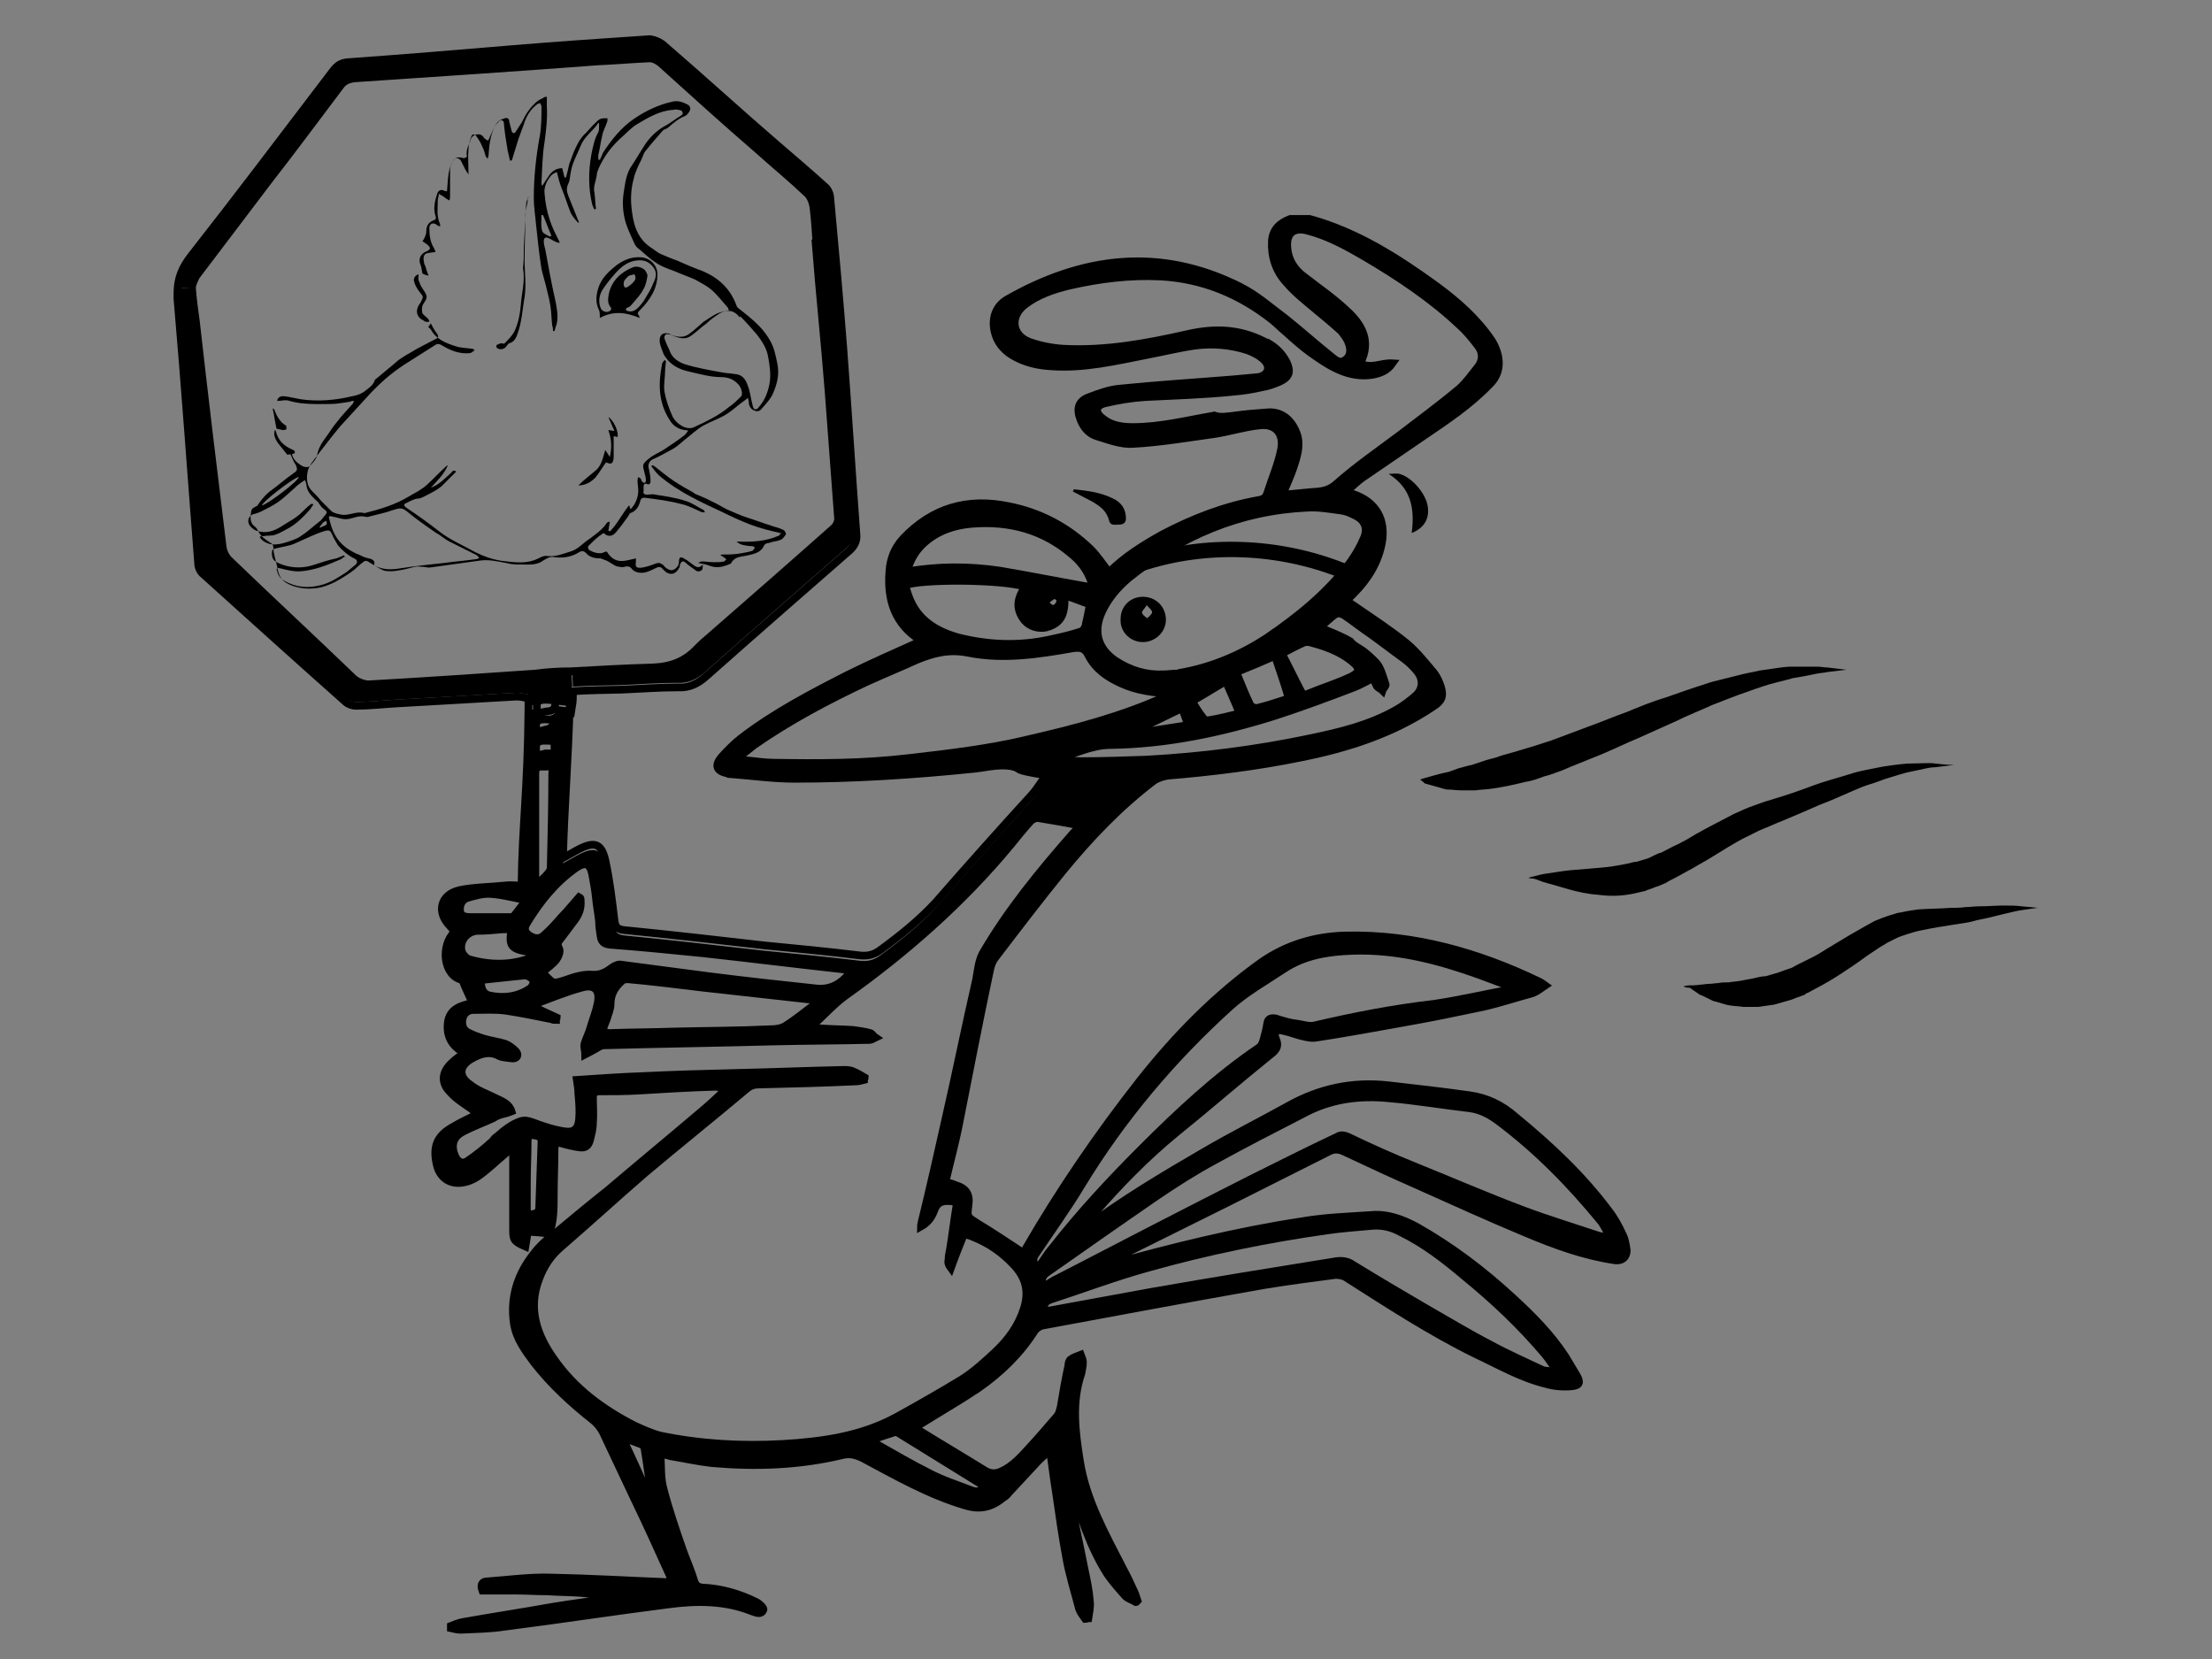 <?xml version="1.0" encoding="utf-8"?>
<!-- Generator: Adobe Illustrator 17.1.0, SVG Export Plug-In . SVG Version: 6.00 Build 0)  -->
<!DOCTYPE svg PUBLIC "-//W3C//DTD SVG 1.1//EN" "http://www.w3.org/Graphics/SVG/1.1/DTD/svg11.dtd">
<svg version="1.1" id="Layer_1" xmlns="http://www.w3.org/2000/svg" xmlns:xlink="http://www.w3.org/1999/xlink" x="0px" y="0px"
	 viewBox="0 0 288 216" enable-background="new 0 0 288 216" xml:space="preserve">
<rect x="0" y="0" width="288" height="216" fill="#808080" stroke="none"/>
<g>
	<path d="M55.8,42.6C55.8,42.6,55.8,42.6,55.8,42.6c0.1,0.1,0.2,0.2,0.3,0.3c0.7,1.3,2,1.8,3.3,2.2c0.6,0.2,1.3,0.2,2,0.3
		c0.2,0,0.3,0.1,0.4,0.2c-0.1,0.1-0.3,0.2-0.4,0.3C61.2,46,60.9,46,60.7,46c-1.1,0-2.1-0.4-3.1-1c-0.3-0.2-0.6-0.3-0.9-0.1
		c-1.4,0.9-2.7,1.7-4.1,2.6c-0.9,0.6-1.7,1.2-2.5,1.9c-0.9,0.8-1.7,1.6-2.5,2.5c-1.1,1.2-2.2,2.4-3.3,3.6c-1,1.2-2,2.5-3,3.8
		c-0.5,0.7-1.2,1.4-1.3,2.4c-0.1,0.8,0,1.6,0.6,2.2c0.4,0.4,0.8,0.8,1.2,1.3c0.4,0.4,0.8,0.8,1.3,1.3c0.3,0.3,0.8,0.4,1.3,0.5
		c1,0.2,2-0.5,3-0.2c0,0,0.1,0,0.1,0c2-0.5,4-1.1,5.8-2.2c0.7-0.4,1.5-0.8,2.2-1.4c0.9-0.8,1.7-1.7,2.6-2.5c0,0,0.1-0.1,0.2-0.1
		c-0.5,1.2-1.4,2-2.2,2.9c1.1-0.4,1.8-1.2,2.6-1.9c0.2-0.2,0.3-0.5,0.7-0.2c-0.7,0.7-1.3,1.3-1.9,1.9c-0.5,0.4-1,0.7-1.6,1
		c-0.4,0.2-0.9,0.5-1.3,0.6c-0.6,0-1.1,0.3-1.7,0.6c-0.3,0.1-0.4,0.3,0,0.6c1.5,1,2.9,2,4.3,3.1c1.4,1.1,3.1,1.8,4.7,2.7
		c1,0.5,2.1,0.9,3.3,1.1c1.7,0.2,3.3,0.5,4.9-0.3c0.4-0.2,0.8-0.4,1.2-0.3c1.1,0.1,2-0.3,3-0.6c1-0.3,1.6-1.1,2.4-1.6
		c0.8-0.6,1.7-1.2,2.3-2.1c0-0.1,0.2-0.1,0.4-0.2c-0.1,0.5-0.1,0.8-0.2,1.2c0.1,0,0.1,0,0.2,0.1c1-1,1.6-2.3,2.5-3.4
		c0.1,0.1,0.1,0.2,0.1,0.3c0,0.1,0.1,0.1,0.1,0.2c0.6-0.6,1-1.5,1-2.4c0-0.5-0.1-0.9-0.1-1.4c0-0.1,0.1-0.3,0.1-0.4
		c0.1,0.1,0.2,0.1,0.3,0.2c0.1,0.1,0.1,0.3,0.2,0.4c0.1,0.1,0.3,0.2,0.3,0.2c0.1-0.1,0.2-0.2,0.2-0.3c0-0.4-0.1-0.7-0.2-1.1
		c-0.2-0.9-0.4-1,0.6-1.8c0.6-0.5,1.4-0.8,2-1.2c0.9-0.6,1.8-1.2,2.7-1.9c0.1-0.1,0.2-0.3,0.4-0.5c-0.2-0.1-0.3-0.1-0.4-0.1
		c-0.9-0.1-1.6-0.6-2-1.3c-1.5-2.3-1.5-4.8-1-7.3c0-0.2,0.2-0.3,0.3-0.5c0.1,0,0.1,0,0.2,0.1c0,0.4-0.1,0.8-0.1,1.2
		c0,0.9-0.2,1.8-0.1,2.7c0.2,1.2,0.6,2.3,1.1,3.4c0.5,0.9,1.8,1.8,2.8,1.3c0.9-0.4,1.7-0.8,2.6-1.3c0.7-0.4,1.3-0.8,1.9-1.3
		c0.6-0.4,1.1-0.9,1.6-1.4c0.1-0.1,0.1-0.3,0.1-0.5c-0.1-0.8-0.6-1.3-1.3-1.7c-0.4-0.2-0.9-0.3-1.4-0.3c-1.4,0-2.8-0.4-4.1-0.7
		c-1.5-0.3-2.7-1-3.4-2.3c-0.2-0.5-0.4-1-0.5-1.5c-0.1-0.9,0.3-1.3,1-1.2c0.2,0,0.3,0.1,0.5,0.2c0.8,0.3,1.6,0.4,2.3-0.1
		c0.7-0.5,1.3-1.1,1.9-1.6c0.6-0.4,1.2-0.8,1.8-1.1c0.5-0.2,1-0.3,1.5-0.4c0-0.1-0.1-0.2-0.1-0.3c-0.7-0.8-1.4-1.7-2.2-2.4
		c-0.6-0.5-1.4-0.9-2.1-1.3c-0.9-0.4-1.8-0.7-2.7-1.1c-0.8-0.3-1.7-0.6-2.4-1.1c-0.8-0.5-1.4-1.1-2.1-1.7c-0.3-0.2-0.6-0.5-0.7-0.8
		c-0.4-0.9-0.8-1.7-1.1-2.6c-0.4-1.3-0.5-2.7-0.3-4c0.2-1.2,0.3-2.5,1.1-3.6c0.6-0.9,1.1-1.8,1.7-2.7c0.6-0.9,1.4-1.7,2.4-2.3
		c0.8-0.4,1.5-1,2.2-1.4c0.1-0.1,0.3-0.2,0.3-0.3c0-0.1-0.1-0.4-0.2-0.4c-0.3-0.1-0.7-0.2-1-0.1c-1.8,0.1-3.3,1-4.8,1.9
		c-0.8,0.5-1.4,1.2-2.1,1.8c-1.2,1.1-2.1,2.3-2.8,3.8c-0.1,0.3-0.3,0.6-0.3,1c-0.1,0.8-0.5,1.5-0.3,2.3c0.1,0.7,0.1,1.4,0.2,2.1
		c-0.1,0-0.1,0-0.2,0.1c-0.1-0.2-0.2-0.4-0.3-0.7c-0.5-2.1-0.5-4.3-0.1-6.5c0.2-1,0.4-2,0.9-2.9c0.1-0.2,0.1-0.5,0.1-0.8
		C78,16,78,16,77.9,16c-0.7,1.1-1.8,1.7-2.3,3c-0.5,1.2-1.1,2.2-1.3,3.5c-0.1,0.5-0.1,1-0.3,1.4c-0.3,0.6-0.2,1.1,0,1.6
		c0.5,1.2,0.9,2.3,1.4,3.5c-0.1,0-0.3-0.1-0.3-0.2c-0.3-0.3-0.6-0.7-0.8-1.1c-0.4-1-0.7-2-1.1-3c-0.3-0.7-0.5-1.5-0.7-2.3
		c-0.2,0.1-0.5,0.2-0.7,0.4c-0.6,0.7-1,1.5-0.9,2.4c0.1,1.2,0.3,2.3,0.7,3.5c0.3,0.9,0.7,1.7,1.1,2.5c0.1,0.1,0.1,0.3,0.2,0.4
		c-0.2,0-0.4,0-0.5-0.1c-0.3-0.1-0.7-0.4-1-0.5c-0.4-0.2-0.6,0-0.6,0.4c0,0.4,0.1,0.7,0.2,1.1c0.4,2.2,0.8,4.4,1.3,6.6
		c0.2,1,0.4,2,0.2,3c-0.1,0.3-0.2,0.6-0.3,1c-0.1,0-0.1,0-0.2,0c0-0.2,0-0.5-0.1-0.7c-0.1-0.8-0.1-1.6-0.2-2.3
		c-0.1-0.8-0.3-1.6-0.5-2.4c-0.2-0.9-0.5-1.8-0.7-2.7c-0.3-1.9-0.5-3.8-0.7-5.7c-0.1-1.2-0.3-2.3-0.3-3.5c0-2.8,0.3-5.5,0.8-8.2
		c0.2-1.2,0.2-2.5,0.2-3.7c0-0.2-0.1-0.3-0.2-0.5c-0.1,0.1-0.3,0.1-0.4,0.2c-0.9,0.7-1.4,1.6-1.7,2.6c-0.2,0.6-0.5,1.3-0.7,1.9
		c-0.3,0.9-0.5,1.7-0.8,2.6c0,0.1-0.1,0.2-0.1,0.2c-0.1,0-0.1,0-0.2,0c-0.1-0.4-0.2-0.9-0.3-1.3c-0.2-1.2-0.4-2.4-0.5-3.6
		c0-0.3-0.3-0.4-0.5-0.3c-0.3,0.2-0.5,0.5-0.7,0.8c-0.6,1.2-0.7,2.5-0.8,3.8c0,0.1-0.1,0.2-0.1,0.4c-0.1-0.2-0.3-0.3-0.3-0.5
		c-0.1-0.4-0.2-0.7-0.4-1.1c-0.2-0.5-0.5-1-0.8-1.4c-0.1-0.2-0.5-0.3-0.6,0c-0.2,0.5-0.4,1.1-0.4,1.7c-0.1,1,0,2.1,0,3.3
		c-0.2-0.3-0.3-0.4-0.4-0.6c-0.2-0.4-0.4-0.8-0.6-1.2c-0.3-0.4-0.8-0.4-1,0c-0.2,0.4-0.4,0.8-0.4,1.2c0,1.1,0,2.3,0,3.4
		c0,0.2,0,0.4-0.1,0.6c-0.2-0.1-0.3-0.2-0.5-0.3c-0.1-0.1-0.2-0.2-0.4-0.3c-0.2-0.1-0.5-0.3-0.5-0.3C57.2,25.5,57,25.8,57,26
		c0,1.1-0.2,2.1,0.3,3.2c0,0.1,0,0.2,0,0.3c-0.2-0.1-0.3-0.1-0.4-0.2c-0.5-0.4-1-0.2-1,0.4c0,0.9,0.1,1.8,0.6,2.6
		c0.1,0.2,0.2,0.4,0.2,0.5c-0.5,0.1-0.9,0.1-1.2,0.2c-0.4,0.2-0.4,0.7-0.3,1.1c0,0.2,0.1,0.4,0.2,0.6c0.1,0.4,0.2,0.7,0.4,1.2
		c-0.4-0.1-0.7-0.2-0.8-0.3c-0.1-0.4-0.1-0.7-0.2-1c-0.4-0.8-0.1-1.6,0.8-1.9c0.4-0.2,0.5-0.4,0.2-0.7c-0.2-0.2-0.5-0.4-0.8-0.6
		c0.1-0.1,0.2-0.3,0.3-0.5c0.1-0.2,0.2-0.5,0.2-0.7c0-0.7,0.2-1.2,0.9-1.5c0.4-0.1,0.4-0.3,0.3-0.6c-0.3-0.9-0.1-1.9,0.2-2.8
		c0.1-0.4,0.4-0.7,0.9-0.5c0.1,0.1,0.3,0.1,0.4,0.1c0.1-1.1,0.1-2.2,0.4-3.1c0.4-1.2,0.8-1.5,1.8-1.2c0.1,0,0.4-0.2,0.4-0.2
		c-0.2-0.9,0.3-1.6,0.5-2.3c0.2-0.5,0.9-0.8,1.4-0.5c0.2,0.1,0.3,0.4,0.5,0.5c0.2,0.2,0.4,0.3,0.5-0.1c0.3-0.7,0.6-1.4,1-2
		c0.2-0.3,0.7-0.5,1-0.6c0.3-0.1,0.6,0,0.6,0.4c0.1,0.4,0.2,0.8,0.3,1.2c0.1,0.4,0.4,0.4,0.5,0.2c0.3-0.4,0.5-0.8,0.8-1.2
		c0.3-0.6,0.6-1.2,1-1.7c0.2-0.3,0.5-0.6,0.8-0.9c0.3-0.3,0.7-0.5,1.1-0.7c0.1-0.1,0.3-0.1,0.4-0.1c0,0.5,0,0.9,0,1.3
		c0.1,1.5-0.1,3.1-0.3,4.6c-0.3,1.8-0.3,3.5-0.4,5.3c0,0.1,0,0.2,0.1,0.4c0.4-0.6,0.7-1.1,1-1.5c0.4-0.5,0.9-0.8,1.6-0.8
		c0.1,0.4,0.2,0.8,0.3,1.2c0.1,0,0.1,0,0.2,0c0.1-0.4,0.2-0.8,0.3-1.2c0-0.2,0.1-0.3,0.1-0.5c0.2-0.5,0.4-1.1,0.6-1.6
		c0.4-0.9,0.8-1.8,1.6-2.5c0.3-0.3,0.6-0.7,0.9-1c0.4-0.3,0.7-0.9,1.4-0.9c0.2,0,0.4,0,0.5,0c0,0.2,0,0.4-0.1,0.6
		c-0.2,0.6-0.5,1.1-0.6,1.7c-0.2,0.8-0.3,1.7-0.5,2.5c0,0.2,0,0.4,0,0.6c0.1,0,0.1,0,0.2,0c0.1-0.1,0.1-0.3,0.2-0.4
		c0.1-0.2,0.1-0.3,0.2-0.5c1.1-1.7,2.4-3.3,4-4.4c1.6-1.1,3.3-1.9,5.2-2.3c0.7-0.1,1.2,0.1,1.8,0.4c0.4,0.2,0.5,0.6,0.2,1
		c-0.1,0.2-0.3,0.4-0.5,0.5c-0.8,0.3-1.5,0.9-2.2,1.5c-0.2,0.2-0.5,0.2-0.7,0.4c-0.7,0.8-1.5,1.7-2.2,2.6c-0.3,0.3-0.4,0.8-0.6,1.2
		c-0.4,0.8-0.8,1.6-1,2.5c-0.3,1.1-0.4,2.3-0.3,3.5c0.2,2.1,0.6,4.1,2.5,5.4c0.5,0.3,0.9,0.7,1.4,0.9c0.7,0.3,1.4,0.6,2,0.8
		c1.1,0.5,2.3,1,3.4,1.4c2.1,0.9,3.6,2.3,4.4,4.5c0,0.1,0.1,0.2,0.2,0.3c0.9,0.7,1.8,1.4,2.7,2.3c0.6,0.6,1.1,1.3,1.5,2
		c0.5,0.9,0.7,1.9,0.9,2.9c0.3,1.4,0,2.6-0.5,3.8c-0.3,0.8-1,1.5-1.6,2.2c-0.3,0.3-0.6,0.3-1,0.1c-0.4-0.2-0.6-0.6-0.6-1
		c0-0.2-0.1-0.4-0.1-0.6c-0.4,0.3-0.8,0.6-1.2,0.9c-0.6,0.5-1.2,1-1.9,1.4c-0.9,0.5-1.8,0.8-2.7,1.3c-0.9,0.5-1.6,1.2-2.5,1.9
		c-0.5,0.4-0.9,0.8-1.4,1.1c-0.9,0.5-1.8,1-2.7,1.4c-0.5,0.2-0.7,0.8-0.5,1.3c0.1,0.5,0.2,1,0.2,1.5c0,0.3-0.1,0.6-0.5,0.4
		c-0.3-0.1-0.4,0.1-0.4,0.3c0,0.2,0,0.4,0,0.6c-0.1,0.4,0.1,0.5,0.5,0.5c0.3,0,0.7-0.1,1,0c1.3,0.2,2.7,0.4,3.9,0.8
		c0.8,0.2,1.6,0.8,2.4,1.2c0.1,0,0.1,0.2,0.2,0.3c-0.1,0-0.2,0-0.4,0c-0.9-0.4-1.8-0.9-2.8-1.1c-1.5-0.4-3.1-0.6-4.7-0.8
		c-0.3,0-0.4,0.1-0.5,0.3c-0.2,0.8-0.5,1.4-1.3,1.7c-0.1,0-0.2,0.2-0.3,0.4c-0.5,0.7-1,1.4-1.6,2.1c-0.5,0.6-1.1,0.6-1.6,0.1
		c-0.2,0.1-0.4,0.3-0.6,0.4c-0.5,0.4-1,0.9-1.4,1.3c-0.1,0.1,0,0.4,0.1,0.5c0.5,0.3,1.1,0.5,1.7,0.4c0.2-0.1,0.5-0.2,0.6-0.2
		c1.1,1.8,2.4,1.2,3.8,0.9c0,0.2,0,0.3,0,0.4c-0.1,0.7,0,0.9,0.8,0.8c0.6-0.1,1.2-0.3,1.7-0.5c0.5-0.2,0.7-0.1,1.1,0.2
		c0.2,0.3,0.5,0.5,0.8,0.6c0.5,0.2,1.2-0.4,1.2-1c0-0.7,0.2-0.8,0.8-0.4c0.4,0.2,0.7,0.5,1,0.7c0.4,0.3,0.8,0.6,1.3,0
		c0,0.3,0,0.6-0.1,0.7c-0.2,0.2-0.6,0.3-0.9,0c-0.4-0.3-0.9-0.6-1.3-1c-0.3-0.2-0.5-0.1-0.6,0.2c-0.1,0.1-0.1,0.3-0.1,0.4
		c-0.4,0.8-0.9,1.1-1.6,0.8c-0.2-0.1-0.4-0.3-0.6-0.5c-0.3-0.4-0.6-0.3-1-0.1c-0.4,0.2-0.8,0.4-1.2,0.5c-0.7,0.2-1.5,0-1.8-0.4
		c-0.3-0.4-0.6-0.4-1-0.3c-0.3,0.1-0.7,0-1.1-0.1c-0.4-0.2-0.8-0.5-1.2-0.7c-0.3-0.1-0.5-0.2-0.8-0.3c-0.7,0-1.4-0.1-1.9-0.7
		c-0.3-0.3-0.6-0.3-0.9-0.1c-1.1,0.7-2.3,0.8-3.5,0.6c-0.2,0-0.5,0.1-0.7,0.2c-0.2,0.1-0.3,0.2-0.5,0.3c-0.8,0.6-1.8,0.5-2.7,0.5
		c-0.7,0-1.4,0-2.1-0.2c-1.1-0.2-2.3-0.5-3.5-0.3c-2.2,0.3-4.3,0.6-6.5,0.9c-0.3,0-0.6-0.1-0.8-0.1c-0.4,0-0.7-0.1-1.1,0
		c-0.8,0.2-1.5,0.4-2.3,0.5c-0.5,0.1-1.2,0.1-1.7,0c-0.7-0.3-1.4-0.8-2.1-1.2c-0.1-0.1-0.4-0.1-0.5,0c-0.6,0.4-1.1,1-1.7,1.4
		c-0.9,0.6-1.8,1.2-2.8,1.6c-1.4,0.6-2.9,0.7-4.4,0.3c-1.4-0.4-2.2-1-2.4-2.6c-0.1-0.4-0.2-0.8-0.3-1.2c-0.1-0.4-0.2-0.8-0.2-1.2
		c0-0.4-0.1-0.6-0.5-0.8c-0.6-0.4-1.2-0.8-1.5-1.5c-0.1-0.2-0.3-0.5-0.5-0.6c-0.6-0.5-0.5-1.2-0.4-1.9c0.1-0.5,0.4-0.5,0.7-0.7
		c0.1,0,0.1-0.1,0.2-0.2c0.4-0.6,0.9-1.2,1.5-1.7c1-0.7,2-1.6,3-2.3c0.6-0.4,0.7-0.5,0.4-1.2c-0.1-0.1-0.1-0.2-0.2-0.3
		c-0.2-0.4-0.3-0.7-0.5-1.1c0.1,0,0.1-0.1,0.2-0.1c0.1,0.8,0.7,1.3,1.4,1.7c0.2,0.1,0.7,0.2,0.9,0c0.4-0.4,0.9-0.9,1-1.5
		c0.2-1,0.7-1.7,1.3-2.5c0.4-0.6,0.8-1.2,1.3-1.8c0.6-0.8,1.3-1.5,2-2.3c0.1-0.1,0.1-0.2,0.2-0.4c-0.2,0-0.4,0-0.5,0.1
		c-0.8,0.1-1.7,0.3-2.5,0.3c-1.8,0-3.7,0.1-5.4-0.4c-0.5-0.2-1,0-1.6,0c0-0.4,0.4-0.7,1-0.6c0.8,0.1,1.5,0.3,2.2,0.4
		c2.2,0.3,4.4,0.1,6.5-0.4c0.6-0.1,1.2-0.3,1.6-0.6c0.5-0.4,1.2-0.8,1.4-1.5c0-0.1,0.1-0.1,0.2-0.2c0.6-0.5,1.2-1,1.8-1.5
		c0.4-0.3,0.8-0.7,1.2-1c0.7-0.5,1.5-0.9,2.3-1.4c0.8-0.4,1.5-0.8,2.3-1.2c0.5-0.2,0.6-0.4,0.2-0.9c-0.3-0.4-0.5-0.8-0.7-1.2
		C55.7,42.7,55.7,42.6,55.8,42.6z M43.6,69.6c0.4,0.8,1.1,1.5,1.9,2c0.4,0.2,0.8,0.5,1.2,0.6c0.4,0.2,0.8,0.4,1.3,0.5
		c0.5,0.1,0.9,0.3,0.7,0.9c1.1,0.6,2.2,0.6,3.4,0.4c1.9-0.3,3.8-0.5,5.7-0.7c1.4-0.2,2.8-0.3,4.2-0.5c0.1,0,0.2-0.1,0.4-0.1
		c-0.1-0.2-0.2-0.3-0.3-0.4c-1.2-0.6-2.4-1.2-3.6-1.8c-0.6-0.3-1.1-0.8-1.7-1.1c-1.3-0.9-2.6-1.8-3.8-2.8c-0.7-0.6-1.1-0.4-1.8-0.2
		c-1.1,0.4-2.2,0.6-3.3,0.9c-0.1,0-0.2,0-0.3,0c-0.9-0.3-1.7,0.3-2.6,0.3c-0.5,0-1-0.2-1.5-0.3c-0.2,0-0.3-0.1-0.5-0.1
		c-0.1,0-0.1,0.1-0.2,0.1C43,68.1,43.2,68.9,43.6,69.6z M93.7,40.8c-0.6,0.4-1.2,0.8-1.7,1.3c-0.7,0.5-1.3,1.1-2,1.6
		c-0.8,0.6-1.6,0.3-2.4,0c-0.2-0.1-0.5-0.2-0.8-0.2c-0.1,0-0.3,0.2-0.3,0.4c0,0.3,0.2,0.6,0.3,0.9c0.1,0.3,0.3,0.6,0.4,0.9
		c0.3,0.9,1.1,1.4,1.9,1.7c1.6,0.5,3.3,0.8,5,1.1c0.5,0.1,1,0.1,1.6,0.2c1.2,0.1,1.5,1,1.8,1.9c0.2,0.7,0.3,1.5,0.5,2.2
		c0,0.2,0.2,0.5,0.3,0.5c0.2,0,0.4-0.1,0.5-0.3c0.8-0.9,1.2-2,1.4-3.1c0.2-1.2,0-2.4-0.2-3.5c-0.2-1.1-0.8-2-1.5-2.9
		c-0.7-0.8-1.4-1.6-2.1-2.3c0,0-0.1,0.1-0.1,0.1C95.5,40.3,94.6,40.3,93.7,40.8z M44.4,72.8c-1.8,0.8-3.6,1.5-5.5,1.6
		c-0.8,0-1.6-0.2-2.4-0.4c-0.1,0-0.3-0.1-0.4,0c-0.1,0-0.1,0.2,0,0.4c0.1,0.5,0.4,0.9,0.9,1.2c1.5,0.9,3.1,1,4.7,0.6
		c1.3-0.3,2.3-1,3.4-1.7c0.4-0.3,0.7-0.6,1.1-0.9c0.4-0.3,0.4-0.7-0.1-0.9c-0.8-0.4-1.5-1-2.1-1.7c-0.3-0.5-0.6-1-0.8-1.5
		c-0.2-0.4-0.3-0.5-0.8-0.4c-1.4,0.4-2.7,1.1-4.1,1.7c-0.7,0.3-1.6,0.4-2.4,0.6c-0.4,0.1-0.5,0.2-0.5,0.6c0,0.9,0.3,1.1,1.3,1.5
		c1.4,0.5,2.9,0.5,4.3,0c0.9-0.3,1.8-0.6,2.8-0.8c0.3-0.1,0.7-0.3,1-0.4c0,0.1,0.1,0.1,0.1,0.2C44.7,72.5,44.6,72.7,44.4,72.8z
		 M38.4,63.5c-0.7,0.6-1.4,1.3-2.1,1.8c-0.7,0.5-1.5,0.9-2.3,1.3c-0.2,0.1-0.5,0.2-0.8,0.3c-0.8,0.1-1.1,0.9-0.7,1.5
		c0.2,0.3,0.6,0.6,0.9,0.7c1.2,0.4,2.2,0.1,3.3-0.6c0.9-0.6,1.8-1,2.6-1.8c0.3-0.3,0.7-0.7,1.1-1c0.1-0.1,0.2-0.1,0.3-0.1
		c0,0,0.1,0.1,0.1,0.1c-0.2,0.2-0.3,0.5-0.5,0.7c-0.8,0.9-1.6,1.7-2.6,2.3c-0.6,0.3-1.2,0.7-1.8,0.9c-0.5,0.2-1.1,0.1-1.6,0.2
		c-0.2,0-0.3,0-0.5,0.1c0.1,0.1,0.2,0.3,0.3,0.4c1.1,0.9,2.3,0.6,3.5,0.2c0.6-0.2,1.2-0.4,1.7-0.8c0.8-0.5,1.5-1.2,2.3-1.8
		c0.3-0.2,0.5-0.6,0.8-0.9c0.2-0.3,0.2-0.4-0.2-0.7c-0.3-0.2-0.5-0.5-0.7-0.8c-0.1-0.2-0.3-0.3-0.5-0.5c-0.5-0.5-1-1-1.1-1.8
		c0-0.2-0.1-0.4-0.2-0.7C39.1,62.9,38.8,63.1,38.4,63.5z M38.9,62.1c-0.7,0.1-4.8,3.3-4.8,3.7C34.8,65.7,38.9,62.6,38.9,62.1z
		 M70.6,30.1c0.1,0.3,0.6,0.5,1,0.7c0.1,0,0.1-0.1,0.2-0.1c-0.4-0.9-0.7-1.8-1.1-2.7c-0.1,0-0.1,0-0.2,0
		C70.5,28.8,70.4,29.5,70.6,30.1z M42.5,68.3c0.1-0.1,0-0.4,0-0.5c-0.1,0.1-0.3,0.1-0.4,0.2c-0.2,0.2-0.3,0.4-0.5,0.6
		c0,0,0.1,0.1,0.1,0.1C42,68.5,42.3,68.5,42.5,68.3z"/>
	<path d="M78.1,41.4c0-0.4,0-0.8-0.1-1c-0.5-1-0.4-1.9-0.1-2.9c0.4-1.3,1.4-2.2,2.4-3c1-0.7,2-1.1,3.2-1c1.2,0.1,2.1,1.1,2.1,2.2
		c0,1.9-1,3.4-2.3,4.7c-0.2,0.2-0.4,0.4-0.1,0.7c0,0,0,0.1,0.1,0.3C81.6,40.7,79.9,40.4,78.1,41.4z M82.8,40.3
		c0.4-0.3,0.7-0.7,1-1.1c0.4-0.7,0.9-1.4,1.2-2.2c0.3-0.6,0.6-1.3,0.2-2c-0.5-0.8-1.2-1.2-2.2-1.1c-1.2,0.1-2.1,0.8-2.9,1.7
		c-0.6,0.7-1.2,1.4-1.7,2.2c-0.4,0.7-0.5,1.5-0.2,2.3c0.2,0.5,0.9,0.7,1.3,0.3c0.1-0.1,0.1-0.3,0-0.4c-0.5-0.6-0.3-1.3-0.2-1.9
		c0.4-1.6,1.6-2.7,3.1-3.3c0.5-0.2,1.1,0,1.5,0.3c0.2,0.2,0.4,0.6,0.4,0.8c-0.1,0.6-0.2,1.2-0.5,1.7c-0.4,0.8-1,1.4-1.6,2.1
		c-0.1,0.2-0.4,0.3-0.6,0.4c-0.1,0-0.1,0.2-0.1,0.3C82.1,40.7,82.5,40.5,82.8,40.3z M81.2,36.9c0,0.5,0.2,0.7,0.6,0.4
		c0.3-0.2,0.7-0.5,0.9-0.9c0.1-0.2,0-0.5-0.1-0.7c-0.2,0.1-0.5,0.1-0.7,0.2c-0.2,0.1-0.3,0.3-0.6,0.6C81.3,36.6,81.2,36.7,81.2,36.9
		z"/>
	<path d="M101.5,69.7c-1.8,0.8-3.6,0.9-5.6,0.8c0.5,0.5,1.1,0.5,1.7,0.6c0.1,0,0.2,0,0.3,0c0.1,0,0.3,0.1,0.4,0.2
		c-0.1,0.1-0.2,0.3-0.3,0.4c-0.6,0.2-1.3,0.3-1.9,0.4c-0.7,0.1-1.4,0.1-2.1,0.1c0,0-0.1,0-0.2,0.1c0.2,0.1,0.4,0.2,0.5,0.3
		c0.1,0.1,0.2,0.2,0.3,0.2c-0.1,0.1-0.2,0.2-0.3,0.3c-0.4,0.1-0.9,0.1-1.4,0.1c-0.5,0-1-0.1-1.5-0.1c-0.2,0-0.3,0.1-0.5,0.2
		c0.6,0.1,1.1,0.2,1.6,0.4c0.9,0.3,1.7,0.1,2.6-0.3c0,0,0.1,0,0.1-0.1c0.5-0.9,1.4-0.8,2.2-1c0.9-0.2,1.7-0.4,2.1-1.3
		c0.1-0.2,0.4-0.3,0.6-0.3c0.5-0.2,1-0.2,1.5-0.4c0.3-0.1,0.5-0.4,0.7-0.7c0.1-0.1-0.1-0.5-0.3-0.6c-0.6-0.3-1.2-0.4-1.7-0.6
		c-1-0.3-2-0.7-3-1c-0.9-0.3-1.8-0.7-2.7-1.1c-0.6-0.3-1.2-0.7-1.9-1c-0.7-0.4-1.5-0.7-2.2-1c0,0-0.1,0-0.1-0.1
		c-0.9-0.5-1.8-1-2.7-1.6c-0.9-0.6-1.7-1.3-2.5-1.9c-0.1-0.1-0.2-0.1-0.3-0.1c0,0-0.1,0.1-0.1,0.1c0.3,0.4,0.6,0.8,1,1.2
		c1.3,1.1,2.7,2,4.2,2.8c1.3,0.7,2.6,1.3,3.9,1.9c1.2,0.6,2.5,1.2,3.8,1.7c1.3,0.5,2.6,0.8,3.9,1.1c0,0,0.1,0,0.1,0.1
		C101.5,69.5,101.5,69.6,101.5,69.7z"/>
	<path d="M68.8,25.6c-0.1,0.3-0.3,0.7-0.3,1c-0.1,1.9-0.2,3.8-0.3,5.6c0,0.9,0,1.8-0.1,2.7c0,0,0,0.1,0,0.1c0.3,1.6-0.2,3.2-0.3,4.8
		c-0.1,1.1-0.3,2.2-0.8,3.3c-0.3,0.6-0.8,1.1-1.3,1.6c-0.1,0.1-0.2,0-0.4,0c-0.2,0-0.4,0.1-0.6,0.2c-0.1,0-0.1,0.3,0,0.4
		c0.4,0.3,1,0.2,1.3-0.3c0.1-0.1,0.2-0.3,0.3-0.3c0.8-0.2,1-1,1.2-1.6c0.4-1.2,0.5-2.5,0.7-3.8c0.4-1.9,0.1-3.7,0.1-5.5
		c0-1.9,0.1-3.8,0.1-5.7c0-0.6,0.2-1.3,0.3-1.9c0-0.2,0-0.4,0-0.5C68.9,25.7,68.8,25.7,68.8,25.6z"/>
	<path d="M79.9,56.8c0.2,0,0.4,0.1,0.5,0.1c0.2-0.6-0.5-2.2-1.2-2.6c0.3,0.6,0.5,1.2,0.8,1.8c-0.3,0-0.5-0.1-0.8-0.1
		c0.4,1.1,0.5,2.2,0.2,3.5c-0.2-0.3-0.3-0.5-0.6-0.9c-0.3,1-0.5,2.1-1.3,2.7c-0.7,0.6-1.5,1.2-2.2,1.9c0.9,0,1.6-0.4,2.2-1
		c0.5-0.6,0.9-1.3,1.4-2c0.7,0.3,0.9,0.2,1-0.6c0-0.7,0-1.5,0-2.2C79.9,57.2,79.9,57,79.9,56.8z"/>
	<path d="M54.5,35.7c-0.3,0.1-0.7,0.4-0.6,0.9c0.1,0.4,0.3,0.8,0.5,1.1c0.2,0.3,0.4,0.5,0.6,0.8c0.1,0.2,0,0.4-0.1,0.6
		c-0.1,0.3-0.4,0.6-0.5,0.9c-0.3,0.7,0,1.4,0.7,1.7c0.1,0.1,0.3,0.2,0.4,0.2c0.1,0,0.2,0,0.4,0c0-0.1-0.1-0.3-0.1-0.3
		c-0.2-0.3-0.6-0.5-0.8-0.8c-0.1-0.3-0.1-0.9,0.1-1.2c0.6-0.9,0.6-1,0-1.9c-0.2-0.3-0.4-0.6-0.5-1C54.4,36.4,54.5,36.1,54.5,35.7z"
		/>
	<path d="M37.4,59.2c0.2,0,0.5-0.1,0.7-0.1c0.1,0,0.3-0.1,0.3-0.2c0-0.1-0.1-0.3-0.2-0.3c-1.2-0.5-2-1.2-2.3-2.5c0,0,0-0.1-0.1-0.1
		c-0.2,0.4-0.1,1,0.4,1.7C36.6,58.2,37,58.7,37.4,59.2z"/>
	<path d="M35.5,53.2c0.2,0.9,0.3,1.7,0.5,2.6c0.2,0.1,0.5,0.1,0.8,0.2c0.2,0,0.5-0.1,0.5-0.1c0-0.2,0-0.5-0.1-0.5
		c-0.8-0.5-1.2-1.3-1.5-2.1C35.6,53.2,35.6,53.2,35.5,53.2z"/>
</g>
<g>
	<g id="XMLID_8_">
		<g>
			<path d="M182.2,61.7c1.6,0.4,3.5,2.6,3.7,4.3c0.2,1.5-0.4,2.7-2.1,3.4c0.4-3.1,0-5.8-3-7.7C181.3,61.7,181.8,61.6,182.2,61.7z"/>
			<path d="M149.4,80.5c0.2-0.3,0.6-0.5,0.6-0.8c0-0.2-0.3-0.5-0.7-0.9c-0.3,0.5-0.7,0.8-0.6,1C148.8,80.1,149.1,80.3,149.4,80.5z
				 M145.9,80.6c0-1.7,1.3-2.9,2.9-2.9c1.7,0,3,1.3,3,3c0,1.6-1.4,2.9-3,2.9C147.2,83.6,145.8,82.3,145.9,80.6z"/>
			<path d="M144.9,64.9c1.1,0.5,1.7,1.4,1.7,2.6c0,0.6-0.4,0.8-0.9,0.8c-0.5,0-1.1,0.2-1.3-0.5c-0.3-1.3-1.2-1.9-2.2-2.5
				c-0.8-0.4-1.7-0.9-2.5-1.3c0-0.1,0.1-0.2,0.1-0.3C141.6,63.9,143.3,64.1,144.9,64.9z"/>
			<path fill="#FFFFFF" d="M74.2,91.3c0.1,0.1,0.1,0.1,0,0.1C74.2,91.4,74.2,91.3,74.2,91.3z"/>
			<path fill="#FFFFFF" d="M74.2,91.3c0,0.1,0,0.1,0,0.1c0,0,0,0,0,0c-0.6,0-1.2-0.1-1.8-0.2c0-0.1,0-0.1,0-0.2
				C72.3,90.4,73.9,91,74.2,91.3z"/>
			<path d="M84.9,195.8c0,0,0.1,0,0.1,0c-0.4-2.4-0.7-4.9-1.1-7.3c0-0.1-0.2-0.3-0.3-0.4c-0.8-0.3-1.6-0.6-2.6-1
				C82.4,190.1,83.7,192.9,84.9,195.8z M71,98.2c0.4,0,0.8,0,1.2,0c0-0.3,0-0.5,0-0.8c0-0.3,0-0.5-0.1-0.8c-2.3-0.3-2.6-0.2-2.2,1.8
				C70.3,98.3,70.7,98.2,71,98.2z M71.6,94.8c0.3-0.2,0.5-0.4,0.8-0.7c-0.1-0.1-0.1-0.2-0.2-0.3c-0.6-0.1-1.2-0.2-1.8-0.1
				c-0.2,0-0.5,0.3-0.6,0.5c-0.1,0.3,0.1,0.7,0.2,1.1c0.3-0.1,0.7-0.2,1-0.3C71.2,95,71.4,94.9,71.6,94.8z M71.9,100.7
				c0-0.4,0.2-1.1-0.6-1c-0.7,0.1-1.6-0.3-1.6,0.9c0,4.8,0,9.5,0,14.3c0,0,0,0,0.1,0.1c0.4-0.3,0.7-0.5,1-0.8
				c0.4-0.4,0.9-0.9,0.9-1.3C71.9,108.9,71.9,104.8,71.9,100.7z M70.2,124.1c-3.7-0.4-4-0.7-3.6-3.1c-0.4,0-0.8,0-1.2,0
				c-1.1,0.1-2.2,0.2-3.3,0.2c-1.3,0.1-2.3,1.3-2,2.6c0.1,0.4,0.6,1,1,1.1c2.8,0.8,5.6,0.8,8.3-0.3
				C69.6,124.5,69.8,124.3,70.2,124.1z M66.8,119.4c0.5-0.6,1-1.3,1.7-2.2c-1.6-0.3-3.1-0.7-4.5-0.8c-1-0.1-2.1,0.2-3.1,0.5
				c-0.7,0.2-1.1,0.9-1,1.7c0.1,0.8,0.9,0.8,1.5,0.8C63.3,119.4,65.1,119.4,66.8,119.4z M69.4,127.6c-0.2-0.3-0.7-0.6-1.1-0.6
				c-1.9,0.1-3.8,0.4-5.7,0.6c0,1.1,0.3,1.8,1.1,2c1.8,0.4,3.7,0.2,5.3-0.9C69.3,128.6,69.6,127.9,69.4,127.6z M68.7,148.7
				c0,1.7-0.1,3.4-0.1,5.2c0,1.4,0,2.8,0,4.4c0.6-0.4,1.5,0,1.6-1c0.1-2.9,0.2-5.8,0.3-8.6c0-0.8-0.5-0.8-1.1-0.9
				C68.7,147.7,68.7,148.2,68.7,148.7z M167.7,90.7c-0.5-1.7-1.1-3.5-1.7-5.2c-1.6,0.7-3,1.3-4.5,1.9c-0.5,0.2-0.5,0.5-0.3,0.8
				c0.5,1.2,1,2.5,1.6,3.7c0.1,0.2,0.6,0.4,0.8,0.4c1.2-0.3,2.5-0.7,3.7-1.1C167.5,91.1,167.7,90.8,167.7,90.7z M170.4,83.5
				c-0.2,0-0.4,0-0.5,0c-0.9,0.5-1.9,1-3,1.6c0.9,1.7,1.7,3.4,2.6,5.1c0.1,0.1,0.4,0.3,0.6,0.2c1.9-0.8,3.9-1.4,5.8-2.3
				c1.2-0.6,1.2-1.1,0.1-2C174.3,84.8,172.4,84.1,170.4,83.5z M154.8,94.4c-0.3-0.8-0.5-1.4-0.8-2.2c-2.3,1.1-4.6,2.2-6.8,3.3
				c0,0,0,0.1,0,0.1C149.7,95.2,152.2,94.8,154.8,94.4z M161.4,92.9c-0.6-1.5-1.2-2.8-1.8-4.2c-1.5,0.9-2.9,1.7-4.4,2.6
				c0.5,0.8,0.9,1.5,1.4,2.1c0.1,0.2,0.4,0.4,0.6,0.4C158.6,93.5,160,93.2,161.4,92.9z M166,93.3c-7,2.2-14.1,3.7-21.4,3.8
				c-2.5,0-4.7,1.2-7.1,1.8c1.1,0.1,2.2,0.3,3.2,0.3c2.8,0,5.7-0.1,8.6-0.2c7.2-0.4,14.3-1.3,21.4-2.8c3.8-0.8,7.6-1.7,11.1-3.7
				c0.9-0.5,1.8-1.2,2.6-1.9c0.9-0.9,0.9-2.1,0.1-3.1c-0.5-0.6-1.1-1.2-1.8-1.7c-1.4-1-2.8-2.1-4.2-3.1c-1.2-0.8-2.3-1.7-3.5-2.5
				c-0.3-0.2-0.8-0.3-1-0.2c-0.8,0.5-1.4,1.2-2.2,1.8c1.5,0.6,2.8,1.1,4,1.8c0.5,0.3,1,0.6,1.4,0.9c0.8,0.5,1.5,1.2,2.1,1.8
				c0.6,0.7,0.9,1.9,1.2,2.8c0.1,0.2-0.3,0.5-0.4,0.8c-0.2-0.2-0.5-0.3-0.7-0.5c-0.2-0.3-0.3-0.7-0.5-1.1c-0.9,0.4-1.7,0.9-2.5,1.2
				C172.9,90.9,169.5,92.3,166,93.3z M145.3,86c1.9,1.3,3.9,1.9,6.2,1.8c0.5,0,1.1-0.1,1.6-0.1c0.2,0,0.4,0,0.5-0.1
				c4.1-0.7,7.9-2.3,11.4-4.6c4.1-2.8,7.8-5.8,10.8-9.8c0.7-1,1.3-2,1.8-3.2c0.5-1.2,0.1-2.2-1-2.8c-0.6-0.3-1.2-0.6-1.8-0.7
				c-1.5-0.2-3.1-0.5-4.6-0.4c-8.8,0.4-16.5,3.7-23.3,9.2c-1.4,1.2-2.6,2.6-3.4,4.3C142.4,82.1,143,84.4,145.3,86z M138,78.6
				c0.2-0.5-0.2-1-0.8-1c-0.4,0-0.7,0.4-1.1,0.6c0,0.1,0,0.3,0,0.4c0.3,0.3,0.7,0.7,1,0.7C137.4,79.3,137.9,78.9,138,78.6z
				 M137,162.4c3.6-4.6,7.5-8.8,11.6-12.9c4.8-4.8,9.7-9.4,15.3-13.2c0.3-0.2,0.5-0.6,0.6-1c0.2-0.7,0.4-1.5,0.5-2.2
				c0.1-0.6,0.5-0.7,1.1-0.6c0.9,0.3,1.9,0.6,2.9,0.7c0.7,0.1,1.5,0.4,2.2,0.2c5.1-1.2,10.3-2.2,15.5-2.8c3.4-0.4,6.8-1.2,10.2-1.9
				c0-0.1,0-0.2,0-0.3c-1.4-0.5-2.9-1.1-4.3-1.6c-5.3-1.9-10.7-3.3-16.4-3.1c-3.2,0.1-6.3,0.6-9,2.4c-2.4,1.6-4.9,3-7,4.9
				c-7.5,6.8-14,14.5-19.3,23.2c-1.8,3-3.9,5.9-5.9,8.9c-0.6,0.8-0.4,1.3,0.3,1.8C135.8,164,136.3,163.2,137,162.4z M149.8,164.9
				c-4.4,1.2-8.6,2.8-12.9,4.2c-0.8,0.3-1,0.7-0.8,1.5c0.3,0,0.6-0.1,0.8-0.1c4.4-0.8,8.7-1.6,13.1-2.4c8-1.4,16-2.7,24.1-4
				c0.8-0.1,1.5,0,2.2,0.5c3.1,1.9,6.3,3.8,9.4,5.6c2.8,1.6,5.6,3.3,8.5,4.8c2.2,1.2,4.5,2.2,6.8,3.3c0.4,0.2,0.9,0.2,1.4,0.3
				c0.1-0.1,0.2-0.2,0.2-0.3c-0.5-0.6-0.9-1.3-1.4-1.9c-3.2-3.8-6.7-7.1-10.5-10.2c-2.6-2.2-5.3-4.3-8.4-5.8
				c-1.1-0.6-2.3-0.9-3.6-0.8c-2,0.2-3.9,0.3-5.9,0.6C165.1,161.2,157.4,162.8,149.8,164.9z M136.3,165.8c-0.7,0.5-0.7,1-0.4,1.8
				c0.7-0.4,1.2-0.8,1.9-1.1c8.3-4.3,16.6-8.6,24.9-12.8c3.8-1.9,7.6-3.8,11.4-5.6c0.5-0.3,0.9-0.2,1.4,0c2.9,1.4,5.8,2.7,8.8,3.9
				c4.7,1.9,9.3,3.9,14.1,5.7c3.2,1.2,6.5,2.2,9.8,3.3c0.4,0.1,0.8,0.1,1.3,0.1c-0.1-0.3-0.1-0.5-0.2-0.6c-0.3-0.4-0.5-0.9-0.8-1.3
				c-4-4.9-8.4-9.4-13.5-13.2c-1.1-0.8-2.2-1.4-3.6-1.6c-3.5-0.4-7-1-10.5-1.3c-3.9-0.4-7.7,0.1-11.2,2c-3.9,2-7.8,4-11.6,6.1
				c-2.6,1.4-5.1,3-7.6,4.7C145.7,159.1,141,162.5,136.3,165.8z M133.4,40c-1.9,1.5-1.7,3.9,0.6,4.8c1.4,0.5,2.9,0.8,4.4,0.9
				c5.5,0.3,10.9-0.7,16.2-1.9c3.5-0.8,6.7-0.7,9.9,0.9c0.2,0.1,0.3,0.2,0.5,0.2c1.1,0.6,1.9,1.4,2.5,2.5c0.6,1.3,0.4,2-0.9,2.6
				c-0.7,0.3-1.5,0.6-2.2,0.7c-1.3,0.3-2.5,0.5-3.8,0.6c-3.8,0.4-7.7,0.5-11.5,0.7c-1.7,0.1-3.5,0.4-5.2,0.8c-1.3,0.3-1.4,1.2-0.3,2
				c1.1,0.9,2.5,1.1,3.9,1.1c3.6,0,7.1-0.9,10.6-1.5c1-0.2,1.9-0.3,2.9-0.5c1.4-0.2,2.7-0.3,4.1-0.4c1.8-0.2,3.1,0.8,3.8,2.4
				c0.7,1.5,0.3,3-0.2,4.5c-0.4,1.3-1,2.5-1.5,3.8c1.6-0.1,3.1-0.3,4.6-0.4c0.9-0.1,1.6-0.3,2.4-1c2.6-2.3,5.5-4.3,8.3-6.4
				c2.6-2,5.2-3.9,7.7-6c0.9-0.8,1.6-1.8,2.4-2.8c0.7-0.9,0.7-1.9,0-2.8c-0.7-0.9-1.4-1.8-2.3-2.6c-3.7-3.5-7.9-6.3-12.3-8.9
				c-2.4-1.4-4.9-2.8-7.7-3.5c-1.7-0.4-2.6,0.4-2.5,2.1c0.1,1.7,0.9,3,2.3,4c1.8,1.4,3.7,2.7,5.4,4.3c2,1.8,3.3,4,1.8,6.9
				c1.4,0.8,2.7-0.1,4.2,0c-0.7,1-1.6,1.3-2.6,1.5c-3.2,0.5-5.7-1.2-8.1-2.9c-1.1-0.8-2.1-1.7-3.1-2.6c-0.6-0.5-1.2-1.1-1.8-1.6
				c-4.3-3.4-9.1-5.4-14.6-5.7c-4-0.2-8,0.3-11.9,1.2C137.1,38,135.1,38.7,133.4,40z M126.6,68.2c-2.3,0.2-4.4,0.9-6.2,2.5
				c-1.1,1-1.8,2.2-2.2,3.7c4.1-0.7,8.1-0.7,12.1-0.1c4,0.6,7.9,1.4,12,2.2c-0.4-1.7-1.3-3.1-2.6-4.2
				C135.9,69.1,131.5,67.8,126.6,68.2z M118.3,77.6c1.1,3.1,3.6,4.6,6.5,5.4c3.9,1,7.8,1.1,11.7,0.3c1.4-0.3,2.8-0.6,4.3-1.1
				c0.2-0.1,0.4-0.4,0.5-0.6c0.2-0.9,0.4-1.8,0.6-2.9c-1.1-0.4-2.1-0.8-3.3-1.2c0.1,2.4-0.4,3.4-1.8,4c-0.2,0.1-0.4,0.1-0.6,0.2
				c-1,0.2-2.1-0.1-2.8-0.9c-1.2-1.5-1-2.9,0.1-4.4c-3.1-1-13.8-1-15.6-0.2c0,0.2,0,0.3,0.1,0.5C118.1,77.1,118.2,77.3,118.3,77.6z
				 M128,193.4c-3.7-2.3-7.3-4.5-11-6.8c-0.2-0.1-0.4-0.2-0.6-0.1c-0.9,0.3-1.9,0.6-2.9,1c0.3,0.2,0.5,0.4,0.6,0.5
				c2.3,1.3,4.5,2.6,6.9,3.8c1.7,0.9,3.6,1.5,5.4,2.2c0.7,0.3,1.3,0.1,1.8-0.4C128.1,193.5,128,193.4,128,193.4z M92.4,127
				c4.7,0.6,9.3,1.1,14,1.6c1.9,0.2,3.4-0.7,4.5-2.3c-0.1,0-0.2-0.1-0.2-0.1c-6.4-0.7-12.8-1.5-19.2-2.2c-4-0.4-8-0.8-12-1.1
				c-0.8-0.1-1.1-0.4-1.2-1.1c-0.1-0.6-0.2-1.3-0.2-1.9c-0.1-1-0.3-2-0.4-3c-0.1-1.1-0.3-2.1-0.5-3.2c-0.3-1.4-0.9-1.6-2.1-0.8
				c-2.7,1.9-4.7,4.4-6.4,7.2c-0.5,0.8-0.2,1.3,0.5,1.7c0.7,0.4,1.3,0.3,1.8-0.2c0.8-0.7,1.5-1.5,2.2-2.3c0.8-0.8,1.5-1.7,2.3-2.6
				c0,0.1,0,0.3,0.1,0.4c0.1,1-0.2,1.8-0.7,2.5c-0.6,0.8-1.2,1.6-1.8,2.4c-0.3,0.4-0.7,0.7-0.3,1.4c0.2,0.4-0.1,1.1-0.4,1.5
				c-0.5,0.6-1.1,1-1.8,1.6c0.2,0.1,0.3,0.3,0.4,0.4c1.1,1.1,1,1.1,2.6,0.6c1.1-0.4,2.4-0.8,3.5-0.7c1.1,0.1,1.9-0.4,2.7-1
				c0.3-0.2,0.8-0.4,1.1-0.3C84.8,126,88.6,126.5,92.4,127z M126.8,100.2c-7.8,0.8-15.6,1.3-23.4,1.3c-2.7,0-5.5-0.4-8.2-0.6
				c-0.2,0-0.4,0-0.5-0.1c-1.4-0.3-1.7-1-0.8-2.1c0.8-0.9,1.7-1.8,2.6-2.5c4.3-3.3,9.1-5.8,13.8-8.2c3-1.5,6-2.8,9.1-4.2
				c0.2-0.1,0.3-0.2,0.5-0.3c-3.4-2.1-4.4-5.3-4.1-9c0.1-1.7,0.7-3.1,1.8-4.3c3.8-4,8.4-5.3,13.7-4.2c4.1,0.8,7.7,2.7,10.7,5.6
				c0.9,0.9,1.6,2,2.4,3c2-2,4.4-3.5,6.9-4.9c4-2.1,8.1-3.7,12.6-4.5c0.6-0.1,0.9-0.3,1.1-0.9c0.6-1.9,1.4-3.7,1.8-5.7
				c0.4-2.1-0.8-3.4-2.9-3.1c-1.9,0.2-3.8,0.8-5.7,1.1c-3.6,0.5-7.1,1.1-10.7,1.3c-1.5,0.1-3.1-0.5-4.7-1c-1-0.3-1.7-1.1-2.1-2.1
				c-0.6-1.5-0.3-2.5,1.1-3c1.3-0.5,2.7-1,4-1.1c4.9-0.5,9.8-0.8,14.7-1.2c1.1-0.1,2.2-0.2,3.3-0.3c1.3-0.2,1.7-1.3,0.8-2.2
				c-0.6-0.6-1.4-1-2.2-1.3c-2.2-0.7-4.5-0.9-6.8-0.6c-2.1,0.3-4.1,0.8-6.2,1.2c-4.1,0.8-8.2,1.8-12.5,1.5c-1.8-0.1-3.6-0.5-5.2-1.5
				c-1.1-0.7-1.9-1.7-2.2-3c-0.4-1.7,0.1-3.3,1.6-4.2c9.8-5.6,19.9-6.9,30.3-1.7c2.2,1.1,4,2.7,6,4.2c2,1.6,3.9,3.3,5.9,4.9
				c0.5,0.4,1.1,1,1.8,0.5c0.8-0.5,0.8-1.4,0.5-2.2c-0.2-0.6-0.6-1.1-1-1.6c-1.1-1-2.3-2-3.4-2.9c-1.3-1.1-2.6-2.1-3.7-3.4
				c-1.4-1.5-2-3.4-1.9-5.4c0.1-1.6,1.1-2.4,2.4-2.9c0.8,0,1.7,0,2.5,0c6.2,1.7,11.5,5.1,16.6,8.8c2.7,2,5.2,4.2,7.1,7
				c1,1.6,1.6,3.9-0.2,5.7c-2.6,2.7-5.6,4.7-8.7,6.8c-2.6,1.8-5.3,3.6-7.9,5.4c-0.7,0.5-1.3,1.1-2.1,1.8c0.4,0.2,0.6,0.3,0.8,0.3
				c3.1,1,4.4,3.4,3.8,6.5c-0.6,3-2.3,5.3-4.6,7.4c0.3,0.2,0.6,0.4,0.9,0.6c2.3,1.6,4.8,3.2,7,5c1.3,1.1,2.4,2.5,3.5,3.8
				c0.4,0.5,0.7,1.2,0.9,1.8c0.4,1.3,0.1,1.9-1,2.6c-5.2,3.5-11.1,5.4-17.1,6.6c-5.8,1.2-11.6,1.9-17.5,2.4
				c-0.6,0.1-1.2,0.3-1.7,0.6c-4.5,3.4-8.4,7.5-12,11.9c-3,3.7-5.9,7.5-8.8,11.3c-0.3,0.4-0.5,1-0.6,1.5c-1.4,6.6-2.7,13.3-4,19.9
				c-0.5,2.6-1.2,5.1-1.8,7.7c0.4,0.1,0.9,0.2,1.3,0.4c1.4,0.4,1.9,1.2,1.7,2.6c-0.2,1.6-0.2,1.5,1.2,2.4c2,1.2,3.9,2.5,5.9,3.8
				c0.1-0.1,0.3-0.3,0.4-0.6c4.4-7.6,9.4-14.9,14.9-21.9c4.6-5.8,9.7-11,15.7-15.3c3.3-2.3,7-3.4,11-3.5c8.9-0.2,17.3,2.2,25.2,6
				c0.2,0.1,0.4,0.2,0.8,0.5c-0.6,0.4-1.1,0.8-1.6,1c-2.2,0.6-4.3,1.3-6.5,1.8c-3.3,0.7-6.7,1.4-10.1,2c-3.9,0.7-7.7,1.4-11.6,2
				c-0.5,0.1-1,0-1.5-0.1c-1-0.2-1.9-0.6-2.9-0.8c-0.9-0.2-1.2,0.2-0.9,1c0.5,1.1,0,1.6-0.8,2.2c-4.1,3.3-8.1,6.8-12.2,10.1
				c-3.9,3.2-7.4,6.8-10.7,10.6c-0.6,0.6-1,1.3-1.6,2c0.1,0,0.2,0.1,0.2,0c5-3.8,10.4-7,15.9-10.2c3.6-2.1,7.2-3.9,10.8-5.9
				c4.1-2.3,8.4-3.2,13-2.7c3.5,0.4,7.1,0.8,10.6,1.3c2.3,0.3,4.3,1.3,6,2.8c4.5,3.7,8.7,7.6,12.2,12.3c0.7,0.9,1.3,2,1.8,3.1
				c0.3,0.6,0.4,1.3,0.5,2c0,0.9-0.6,1.4-1.5,1.3c-4.1-0.6-7.9-2-11.7-3.6c-4.8-2-9.4-4.1-14.1-6.2c-3.2-1.4-6.4-2.9-9.6-4.4
				c-0.7-0.3-1.3-0.3-2,0.1c-8.5,4.3-16.9,8.5-25.4,12.7c-1.3,0.6-2.5,1.3-3.7,2.1c0.2,0,0.4,0,0.5-0.1c8.3-2.3,16.7-4.4,25.3-5.7
				c2.9-0.5,5.9-0.6,8.9-0.8c2.1-0.2,4,0.5,5.9,1.5c4.6,2.6,8.7,5.7,12.6,9.3c2.5,2.3,4.9,4.7,6.8,7.6c0.5,0.8,1,1.7,1.5,2.5
				c0.5,0.9,0.4,1.3-0.7,1.4c-1.1,0.1-2.3,0-3.3-0.3c-3.3-0.8-6.2-2.5-9.2-3.9c-5.9-2.9-11.4-6.5-16.9-10c-0.3-0.2-0.9-0.3-1.3-0.3
				c-3.1,0.4-6.1,0.8-9.2,1.3c-9.7,1.7-19.3,3.5-29,5.3c-0.4,0.1-0.8,0.4-1,0.7c-1.9,3-4.5,5.5-7.4,7.5c-2.4,1.6-5,3.1-7.4,4.6
				c-0.2,0.1-0.4,0.2-0.6,0.4c0.1,0.2,0.2,0.3,0.3,0.4c2.9,1.8,5.8,3.5,8.7,5.3c0.7,0.4,1.3,0.4,2,0.1c1.6-0.7,2.7-2,3.8-3.2
				c1.2-1.3,2.4-2.7,3.6-4.1c0.2-0.3,0.3-0.7,0.4-1.1c0.3-1.8,0.6-3.6,1-5.4c0-0.3,0.1-0.7,0.3-0.8c0.4-0.3,0.8-0.4,1.3-0.6
				c0.1,0.3,0.3,0.6,0.3,0.9c0,0.5-0.1,1-0.2,1.5c-1.3,3.8-0.8,7.6-0.2,11.4c0.8,5.1,3.3,9.5,5.6,14c0.6,1.1,1.1,2.2,1.6,3.3
				c0.1,0.3,0.2,0.6,0.3,0.9c-0.1,0.1-0.1,0.2-0.2,0.2c-0.5-0.3-1-0.4-1.4-0.8c-0.8-0.9-1.6-1.8-2.3-2.8c-2.3-3.6-3.6-7.7-4.8-11.8
				c0-0.2-0.1-0.3-0.1-0.5c-0.1,0-0.2,0-0.3,0c0,0.3-0.1,0.6,0,0.9c0.7,3.6,1.5,7.1,2.2,10.7c0.3,1.4,0.6,2.8,0.7,4.2
				c0.1,0.7-0.1,1.5-0.2,2.2c-0.1,0-0.3,0.1-0.4,0.1c-0.3-0.4-0.6-0.8-0.8-1.3c-0.6-2.3-1.3-4.5-1.7-6.8c-0.5-2.7-0.9-5.5-1.3-8.3
				c-0.3-1.8-0.5-3.6-0.8-5.6c-0.5,0.5-1,0.9-1.5,1.4c-1.3,1.4-2.6,2.8-3.9,4.2c-0.2,0.3-0.5,0.5-0.8,0.7c-1.5,1.2-3,1.5-4.9,0.9
				c-4.7-1.4-8.9-3.8-13.2-6.1c-1-0.5-1.8-0.7-2.9-0.4c-5.5,1.3-11.1,1.5-16.8,1c-1.8-0.2-3.6-0.6-5.4-0.9c-0.3-0.1-0.7-0.2-1.3-0.3
				c0.1,1.7,0,3.2,0.4,4.6c0.7,2.7,1.6,5.3,2.5,7.9c0.5,1.4,1.1,2.7,1.5,4.1c0.2,0.5,0.4,0.7,1,0.8c2.5,0.1,4.9,0.8,7.1,1.9
				c0.4,0.2,1,0.8,0.9,1c-0.3,0.7-0.9,0.4-1.5,0.2c-3.5-1.4-7.2-1.4-10.9-0.9c-7.1,0.9-14.2,2-21.3,2.9c-1.9,0.3-3.8,0.3-5.7,0.4
				c-0.4,0-0.9-0.1-1.3-0.2c0-0.1,0-0.2,0-0.3c0.5-0.2,1-0.4,1.5-0.5c3.9-0.7,7.9-1.3,11.8-2c2.4-0.4,4.9-0.7,7.3-1.1
				c0.2,0,0.3-0.1,0.5-0.3c-1.4-0.1-2.8-0.3-4.2-0.4c-1.4-0.1-2.9-0.1-4.3-0.2c-1.4,0-2.9-0.1-4.3-0.1c-1.4,0-2.8,0-4.2,0
				c-0.3-0.8,0-1.2,0.6-1.2c2.8-0.2,5.6-0.6,8.4-0.5c5.1,0.1,10.1,0.4,15.2,0.6c0.1,0,0.2,0,0.5,0c-0.2-0.5-0.3-0.9-0.5-1.3
				c-1.4-3.1-2.8-6.2-4.3-9.3c-1.4-3-2.8-5.9-4.2-8.9c-0.3-0.6-0.8-1.2-1.3-1.6c-2.8-2.2-5.4-4.6-7.6-7.4c-1.2-1.6-2.4-3.2-2.7-5.2
				c-0.5-3.4,0.5-6.5,2.7-9.2c0.6-0.8,1.4-1.5,2.2-2.2c0,0,0,0,0.1,0c2.4-2,4.8-4,7.2-5.9c4-3.4,8-6.7,12-10.1c1.2-1,2.3-2,3.5-3.2
				c-0.6-0.1-1.1-0.2-1.6-0.2c-3.3,0.1-6.6,0.3-9.9,0.5c-1.7,0.1-3.3,0.1-5,0.1c-0.6,0-0.9,0.2-0.9,0.8c0,1.1,0.1,2.2,0,3.3
				c0,0.8-0.2,1.5-0.4,2.3c-0.2,0.7-0.6,1-1.3,0.9c-0.8-0.1-1.6-0.3-2.3-0.5c-0.6-0.2-1-0.1-1,0.7c0,2-0.1,4.1-0.1,6.1
				c0,1.7,0,3.4-0.6,4.9c-1-0.1-1.9-0.2-2.8-0.2c-0.1,0.8-0.2,1.3-0.3,1.9c-1.6-0.7-1.6-0.9-1.6-2.4c0-3.5,0-7,0-10.6
				c-0.3,0.3-0.7,0.6-1,0.9c-1.2,1-2.3,2.1-3.6,3c-0.6,0.4-1.3,0.7-2.1,0.8c-1.6,0.2-2.8-0.7-3.2-2.2c-0.6-2.4-0.1-3.9,2.1-5.1
				c1-0.6,2.1-1.1,3.3-1.7c-0.4-0.2-0.7-0.4-0.9-0.6c-1-0.7-2-1.3-2.8-2.2c-1.2-1.2-1.1-2.6,0.2-3.8c0.5-0.5,1.1-0.9,1.7-1.3
				c-1.6-0.8-2.4-2.1-2.2-3.9c0.2-1.9,1.8-2.3,3.2-2.6c-0.4-1-0.9-1.9-1.3-3c-2.5-0.5-2.9-4.5-1-6.3c-0.2-0.2-0.4-0.5-0.6-0.7
				c-1.8-1.8-1.3-4.1,1.2-4.7c1.9-0.4,4-0.4,5.9-0.6c0.7-0.1,1.3,0,2.2,0c0.1-8,0.8-12.2,0.9-23l1.2,0c0,0.3,0,0.6,0,1.1
				c0.6-0.1,1.1-0.3,1.5-0.3c0.9-0.1,0.9-0.7,0.9-1.3c0.6,0.1,1.3,0.2,1.8,0.2c0,0,0,0,0,0c-0.3,9.2-0.7,13.1-0.9,20.3
				c0.7-0.4,1.3-0.7,1.8-1c2.4-1.3,3.3-0.9,3.8,1.7c0.5,2.4,0.8,4.9,1.1,7.4c0.1,0.8,0.3,1.2,1.3,1.3c6.1,0.6,12.2,1.3,18.3,2
				c4.2,0.4,8.3,0.8,12.4,1.3c1,0.1,1.8-0.1,2.6-0.7c2.6-1.9,5.1-3.9,7.3-6.3c4.1-4.7,8.3-9.4,12.5-14c0.7-0.8,1.2-1.7,1.9-2.6
				c-1.3-0.3-2.6-0.4-3.7-0.8C130.6,99.4,128.7,99.9,126.8,100.2z M100.7,99.3c5.9,0.1,11.7,0.1,17.6-0.6c5.2-0.6,10.4-1.2,15.4-2.4
				c6.1-1.4,12.3-3,18-5.6c0.2-0.1,0.4-0.2,0.7-0.4c-2.3-0.1-4.4-0.4-6.4-1.3c-1.8-0.8-3.4-1.9-4.3-3.7c-0.5-1-1.1-1-2-0.9
				c-4.5,0.8-9.1,1.5-13.6,0.6c-2.5-0.5-4.5,0-6.7,0.9c-2.2,1-4.4,1.9-6.6,2.9c-5.1,2.4-10,5-14.6,8.2c-0.7,0.5-1.3,1-2.1,1.7
				c0.5,0.1,0.8,0.3,1.1,0.3C98.4,99.1,99.6,99.3,100.7,99.3z M109.8,129.7c-1.5,1.1-2.8,2.6-4.4,4c0.6,0.1,0.9,0.2,1.3,0.2
				c1.4,0.1,2.8,0.1,4.2,0.2c0.7,0.1,1.5,0.2,2.2,0.4c0.3,0.1,0.4,0.4,0.7,0.6c-0.4,0.2-0.6,0.3-0.8,0.3c-4.2,0.1-8.3,0.1-12.5,0.2
				c-7.4,0.2-14.7,0.3-22.1,0.5c-0.4,0-0.9,0.4-1.3,0.6c-0.4,0.2-0.7,0.4-1.1,0.6c0-0.5-0.2-0.9-0.1-1.4c0.2-0.7,0.6-1.4,0.8-2.2
				c0.3-1,0.7-2,0.9-3c0.4-1.8-0.4-2.6-2.1-2.1c-2.2,0.6-4.3,1.5-6.5,2.3c1.1,0.6,2.2,1.1,3.3,1.6c0,0.1-0.1,0.2-0.1,0.3
				c-0.2,0-0.4,0-0.6-0.1c-2-0.4-3.9-0.8-5.9-1.1c-1.4-0.2-2.8-0.1-4.3-0.1c-0.7,0-1.3,0.5-1.4,1.3c-0.1,0.8,0.2,1.4,0.9,1.7
				c0.6,0.3,1.2,0.5,1.8,0.7c1,0.3,1.9,0.4,2.9,0.7c0.5,0.2,1,0.6,1.4,1c0.4,0.5,0.1,1-0.6,0.9c-0.6-0.1-1.2-0.1-1.6-0.3
				c-1.3-0.7-2.4-0.3-3.5,0.3c-1.7,0.9-1.9,2.3-0.3,3.4c1,0.8,2.2,1.2,3.4,1.8c0.8,0.4,1.7,0.7,2,1.7c-0.5,0.2-0.9,0.3-1.3,0.4
				s-0.8,0.3-1.1,0.5c-1.3,0.6-2.7,1.1-4,1.8c-1.3,0.7-1.5,1.9-0.9,3.2c0.3,0.6,0.8,1,1.5,0.6c1.2-0.8,2.3-1.7,3.4-2.7
				c0.3-0.3,0.6-0.6,0.9-0.8c0.9-0.8,1.8-1.5,2.9-1.9c0.6-0.2,1-0.1,1.6,0.1c1.3,0.5,2.8,1,4.2,1.2c1.3,0.2,1.8-0.4,1.9-1.6
				c0.1-1.1,0-2.2-0.1-3.3c0-0.6-0.1-1.1-0.2-1.8c3-0.2,5.8-0.4,8.7-0.5c4-0.2,7.9-0.3,11.9-0.4c4.7-0.1,9.4-0.3,14.1-0.4
				c0.4,0,0.9,0,1.3,0.2c0.5,0.2,1,0.5,1.5,0.8c0,0.1-0.1,0.2-0.1,0.3c-0.4,0.1-0.7,0.2-1.1,0.2c-4.2,0.2-8.3,0.3-12.5,0.4
				c-0.6,0-1.1,0.1-1.6,0.5c-4.4,3.7-8.9,7.3-13.3,11c-3.7,3.2-7.3,6.5-11,9.7c-1.3,1.1-2.2,2.5-2.8,4.1c-1.5,3.9-0.3,7.3,1.9,10.4
				c2.7,3.9,6.4,6.6,10.5,8.7c1.1,0.5,2.2,1,3.3,1.3c5.3,1.1,10.6,1.4,16,1.1c5.1-0.3,10.2-1,14.8-3.5c2.9-1.6,5.7-3.2,8.5-4.9
				c1.6-1,3-2.3,4.4-3.6c1.7-1.6,3-3.4,3.7-5.6c0.7-2.2,0.3-4-1.3-5.7c-1.5-1.6-3.2-2.8-5.2-3.6c-0.4-0.2-0.8-0.3-1.3-0.4
				c-0.6,1.5-1.2,3-1.7,4.4c-0.3-0.4-0.4-0.7-0.3-1.1c0-0.5,0.1-0.9,0.2-1.4c0.3-1.8,0.5-3.6,0.8-5.4c0.1-0.5-0.1-0.8-0.7-0.8
				c-1.1-0.1-1.8,0.1-2.2,1.3c-0.3,0.8-0.8,1.5-1.7,2c0-0.3,0.1-0.4,0.1-0.6c1.1-4.5,2.1-8.9,3.1-13.4c1.4-6.1,2.6-12.1,4-18.2
				c0.2-1.1,0.3-2.3,0.8-3.3c3.3-5.7,7.5-10.8,11.8-15.7c0.3-0.3,0.6-0.6,1-1c-2-0.4-3.8-0.7-5.6-1c-0.3,0-0.7,0.2-0.9,0.4
				c-0.9,1-1.8,2.1-2.6,3.1C125.1,117.6,117.8,124,109.8,129.7z M105.8,130.9c0.2-0.1,0.3-0.3,0.6-0.6c-0.6-0.1-1-0.2-1.4-0.2
				c-4.5-0.5-9-1-13.5-1.5c-3.3-0.4-6.5-0.8-9.8-1.1c-0.3,0-0.6,0-0.8,0.2c-0.9,0.8-1.5,1.7-1.5,3c0,0.7-0.3,1.3-0.5,2
				c-0.2,0.6-0.4,1.1-0.6,1.8c0.4,0,0.7,0.1,1,0.1c2.8-0.1,5.7-0.1,8.5-0.2c4.2-0.1,8.3-0.1,12.5-0.3c0.6,0,1.3-0.1,1.8-0.4
				C103.4,132.8,104.6,131.8,105.8,130.9z"/>
			<path d="M23,37.5c0-1.8,0.6-3.3,1.8-4.8c6.2-7.9,12.3-16,18.4-24c0.5-0.7,1.1-1,2-1.1c7.1-0.5,14.3-1.1,21.4-1.7
				c6-0.5,11.9-0.9,17.9-1.3c0.5,0,1.2,0.2,1.7,0.6c5,4.3,9.9,8.8,14.9,13.1c2.1,1.8,4.2,3.6,6.2,5.4c0.4,0.3,0.7,1,0.7,1.5
				c0.6,6.5,1.2,13.1,1.7,19.6c0.6,8,1.1,16,1.7,24.1c0.1,0.9-0.2,1.5-0.8,2.1c-6.3,5.5-12.6,11-18.8,16.5c-1,0.9-2.2,1.5-3.6,1.4
				c-2.5,0-5,0.2-7.5,0.3c-0.8,0-5.1,0.1-6.1,0.2l-0.1-2c3.6-0.2,7.1-0.4,10.7-0.5c2.4-0.1,4.2-0.8,5.8-2.5c0.4-0.4,0.8-0.8,1.3-1.2
				c5.5-4.8,11-9.6,16.4-14.4c0.4-0.3,0.7-1,0.6-1.5c-0.4-5.4-0.8-10.7-1.2-16.1c-0.5-6.5-1.2-13-1.7-19.5c0,0,0.1,0,0.1,0
				c-0.1-1.6-0.2-3.2-0.4-4.8c-0.1-0.6-0.4-1.4-0.9-1.8c-2-1.9-4.2-3.7-6.2-5.5C94.4,15.8,90.2,12,86,8.2c-0.4-0.3-0.9-0.6-1.4-0.6
				c-2.3,0.1-4.5,0.3-6.8,0.4c-10.6,0.8-21.1,1.5-31.6,2.2c-0.8,0.1-1.4,0.3-1.9,1c-3.1,4.1-6.2,8.3-9.4,12.4
				c-3.1,4.1-6.3,8.3-9.4,12.4C25.3,36.5,25,37,25,37.5L23,37.5z"/>
			<path d="M25.7,72.8c-0.9-11.5-1.7-23-2.7-34.5c0-0.3,0-0.6,0-0.8l2.1,0c0,0,0,0,0,0c0.1,1.4,0.3,2.9,0.5,4.3
				c1.1,9.8,2.3,19.7,3.5,29.5c0.1,0.6,0.4,1.2,0.8,1.6c5.4,5.2,10.9,10.3,16.3,15.5c0.5,0.4,1.3,0.7,1.9,0.7
				c7.2-0.4,14.5-0.9,21.7-1.4c1.5-0.1,3.1-0.2,4.6-0.3l0.1,2c0,0-0.1,0-0.1,0c0,0.6,0,1.3-0.1,1.9c-0.4-0.3-1.9-0.8-1.9-0.2
				c0,0.1,0,0.1,0,0.2c-1.3-0.2-2.4-0.3-2.4,0.5l-1.2,0c0-0.5,0-0.9,0-1.4c-0.9-0.1-0.8-0.2-1.6-0.2c-5.2,0.3-10.4,0.6-15.7,0.9
				c-1.7,0.1-3.4,0.3-5.2,0.3c-0.4,0-1-0.2-1.3-0.5c-6.2-5.5-12.4-11.1-18.5-16.6C26,73.9,25.7,73.3,25.7,72.8z"/>
		</g>
		<g>
			<path fill="none" stroke="#000000" stroke-miterlimit="10" d="M74.2,91.4c-0.3,9.2-0.7,13.1-0.9,20.3c0.7-0.4,1.3-0.7,1.8-1
				c2.4-1.3,3.3-0.9,3.8,1.7c0.5,2.4,0.8,4.9,1.1,7.4c0.1,0.8,0.3,1.2,1.3,1.3c6.1,0.6,12.2,1.3,18.3,2c4.2,0.4,8.3,0.8,12.4,1.3
				c1,0.1,1.8-0.1,2.6-0.7c2.6-1.9,5.1-3.9,7.3-6.3c4.1-4.7,8.3-9.4,12.5-14c0.7-0.8,1.2-1.7,1.9-2.6c-1.3-0.3-2.6-0.4-3.7-0.8
				c-2-0.7-3.9-0.1-5.8,0.1c-7.8,0.8-15.6,1.3-23.4,1.3c-2.7,0-5.5-0.4-8.2-0.6c-0.2,0-0.4,0-0.5-0.1c-1.4-0.3-1.7-1-0.8-2.1
				c0.8-0.9,1.7-1.8,2.6-2.5c4.3-3.3,9.1-5.8,13.8-8.2c3-1.5,6-2.8,9.1-4.2c0.2-0.1,0.3-0.2,0.5-0.3c-3.4-2.1-4.4-5.3-4.1-9
				c0.1-1.7,0.7-3.1,1.8-4.3c3.8-4,8.4-5.3,13.7-4.2c4.1,0.8,7.7,2.7,10.7,5.6c0.9,0.9,1.6,2,2.4,3c2-2,4.4-3.5,6.9-4.9
				c4-2.1,8.1-3.7,12.6-4.5c0.6-0.1,0.9-0.3,1.1-0.9c0.6-1.9,1.4-3.7,1.8-5.7c0.4-2.1-0.8-3.4-2.9-3.1c-1.9,0.2-3.8,0.8-5.7,1.1
				c-3.6,0.5-7.1,1.1-10.7,1.3c-1.5,0.1-3.1-0.5-4.7-1c-1-0.3-1.7-1.1-2.1-2.1c-0.6-1.5-0.3-2.5,1.1-3c1.3-0.5,2.7-1,4-1.1
				c4.9-0.5,9.8-0.8,14.7-1.2c1.1-0.1,2.2-0.2,3.3-0.3c1.3-0.2,1.7-1.3,0.8-2.2c-0.6-0.6-1.4-1-2.2-1.3c-2.2-0.7-4.5-0.9-6.8-0.6
				c-2.1,0.3-4.1,0.8-6.2,1.2c-4.1,0.8-8.2,1.8-12.5,1.5c-1.8-0.1-3.6-0.5-5.2-1.5c-1.1-0.7-1.9-1.7-2.2-3c-0.4-1.7,0.1-3.3,1.6-4.2
				c9.8-5.6,19.9-6.9,30.3-1.7c2.2,1.1,4,2.7,6,4.2c2,1.6,3.9,3.3,5.9,4.9c0.5,0.4,1.1,1,1.8,0.5c0.8-0.5,0.8-1.4,0.5-2.2
				c-0.2-0.6-0.6-1.1-1-1.6c-1.1-1-2.3-2-3.4-2.9c-1.3-1.1-2.6-2.1-3.7-3.4c-1.4-1.5-2-3.4-1.9-5.4c0.1-1.6,1.1-2.4,2.4-2.9
				c0.8,0,1.7,0,2.5,0c6.2,1.7,11.5,5.1,16.6,8.8c2.7,2,5.2,4.2,7.1,7c1,1.6,1.6,3.9-0.2,5.7c-2.6,2.7-5.6,4.7-8.7,6.8
				c-2.6,1.8-5.3,3.6-7.9,5.4c-0.7,0.5-1.3,1.1-2.1,1.8c0.4,0.2,0.6,0.3,0.8,0.3c3.1,1,4.4,3.4,3.8,6.5c-0.6,3-2.3,5.3-4.6,7.4
				c0.3,0.2,0.6,0.4,0.9,0.6c2.3,1.6,4.8,3.2,7,5c1.3,1.1,2.4,2.5,3.5,3.8c0.4,0.5,0.7,1.2,0.9,1.8c0.4,1.3,0.1,1.9-1,2.6
				c-5.2,3.5-11.1,5.4-17.1,6.6c-5.8,1.2-11.6,1.9-17.5,2.4c-0.6,0.1-1.2,0.3-1.7,0.6c-4.5,3.4-8.4,7.5-12,11.9
				c-3,3.7-5.9,7.5-8.8,11.3c-0.3,0.4-0.5,1-0.6,1.5c-1.4,6.6-2.7,13.3-4,19.9c-0.5,2.6-1.2,5.1-1.8,7.7c0.4,0.1,0.9,0.2,1.3,0.4
				c1.4,0.4,1.9,1.2,1.7,2.6c-0.2,1.6-0.2,1.5,1.2,2.4c2,1.2,3.9,2.5,5.9,3.8c0.1-0.1,0.3-0.3,0.4-0.6c4.4-7.6,9.4-14.9,14.9-21.9
				c4.6-5.8,9.7-11,15.7-15.3c3.3-2.3,7-3.4,11-3.5c8.9-0.2,17.3,2.2,25.2,6c0.2,0.1,0.4,0.2,0.8,0.5c-0.6,0.4-1.1,0.8-1.6,1
				c-2.2,0.6-4.3,1.3-6.5,1.8c-3.3,0.7-6.7,1.4-10.1,2c-3.9,0.7-7.7,1.4-11.6,2c-0.5,0.1-1,0-1.5-0.1c-1-0.2-1.9-0.6-2.9-0.8
				c-0.9-0.2-1.2,0.2-0.9,1c0.5,1.1,0,1.6-0.8,2.2c-4.1,3.3-8.1,6.8-12.2,10.1c-3.9,3.2-7.4,6.8-10.7,10.6c-0.6,0.6-1,1.3-1.6,2
				c0.1,0,0.2,0.1,0.2,0c5-3.8,10.4-7,15.9-10.2c3.6-2.1,7.2-3.9,10.8-5.9c4.1-2.3,8.4-3.2,13-2.7c3.5,0.4,7.1,0.8,10.6,1.3
				c2.3,0.3,4.3,1.3,6,2.8c4.5,3.7,8.7,7.6,12.2,12.3c0.7,0.9,1.3,2,1.8,3.1c0.3,0.6,0.4,1.3,0.5,2c0,0.9-0.6,1.4-1.5,1.3
				c-4.1-0.6-7.9-2-11.7-3.6c-4.8-2-9.4-4.1-14.1-6.2c-3.2-1.4-6.4-2.9-9.6-4.4c-0.7-0.3-1.3-0.3-2,0.1c-8.5,4.3-16.9,8.5-25.4,12.7
				c-1.3,0.6-2.5,1.3-3.7,2.1c0.2,0,0.4,0,0.5-0.1c8.3-2.3,16.7-4.4,25.3-5.7c2.9-0.5,5.9-0.6,8.9-0.8c2.1-0.2,4,0.5,5.9,1.5
				c4.6,2.6,8.7,5.7,12.6,9.3c2.5,2.3,4.9,4.7,6.8,7.6c0.5,0.8,1,1.7,1.5,2.5c0.5,0.9,0.4,1.3-0.7,1.4c-1.1,0.1-2.3,0-3.3-0.3
				c-3.3-0.8-6.2-2.5-9.2-3.9c-5.9-2.9-11.4-6.5-16.9-10c-0.3-0.2-0.9-0.3-1.3-0.3c-3.1,0.4-6.1,0.8-9.2,1.3
				c-9.7,1.7-19.3,3.5-29,5.3c-0.4,0.1-0.8,0.4-1,0.7c-1.9,3-4.5,5.5-7.4,7.5c-2.4,1.6-5,3.1-7.4,4.6c-0.2,0.1-0.4,0.2-0.6,0.4
				c0.1,0.2,0.2,0.3,0.3,0.4c2.9,1.8,5.8,3.5,8.7,5.3c0.7,0.4,1.3,0.4,2,0.1c1.6-0.7,2.7-2,3.8-3.2c1.2-1.3,2.4-2.7,3.6-4.1
				c0.2-0.3,0.3-0.7,0.4-1.1c0.3-1.8,0.6-3.6,1-5.4c0-0.3,0.1-0.7,0.3-0.8c0.4-0.3,0.8-0.4,1.3-0.6c0.1,0.3,0.3,0.6,0.3,0.9
				c0,0.5-0.1,1-0.2,1.5c-1.3,3.8-0.8,7.6-0.2,11.4c0.8,5.1,3.3,9.5,5.6,14c0.6,1.1,1.1,2.2,1.6,3.3c0.1,0.3,0.2,0.6,0.3,0.9
				c-0.1,0.1-0.1,0.2-0.2,0.2c-0.5-0.3-1-0.4-1.4-0.8c-0.8-0.9-1.6-1.8-2.3-2.8c-2.3-3.6-3.6-7.7-4.8-11.8c0-0.2-0.1-0.3-0.1-0.5
				c-0.1,0-0.2,0-0.3,0c0,0.3-0.1,0.6,0,0.9c0.7,3.6,1.5,7.1,2.2,10.7c0.3,1.4,0.6,2.8,0.7,4.2c0.1,0.7-0.1,1.5-0.2,2.2
				c-0.1,0-0.3,0.1-0.4,0.1c-0.3-0.4-0.6-0.8-0.8-1.3c-0.6-2.3-1.3-4.5-1.7-6.8c-0.5-2.7-0.9-5.5-1.3-8.3c-0.3-1.8-0.5-3.6-0.8-5.6
				c-0.5,0.5-1,0.9-1.5,1.4c-1.3,1.4-2.6,2.8-3.9,4.2c-0.2,0.3-0.5,0.5-0.8,0.7c-1.5,1.2-3,1.5-4.9,0.9c-4.7-1.4-8.9-3.8-13.2-6.1
				c-1-0.5-1.8-0.7-2.9-0.4c-5.5,1.3-11.1,1.5-16.8,1c-1.8-0.2-3.6-0.6-5.4-0.9c-0.3-0.1-0.7-0.2-1.3-0.3c0.1,1.7,0,3.2,0.4,4.6
				c0.7,2.7,1.6,5.3,2.5,7.9c0.5,1.4,1.1,2.7,1.5,4.1c0.2,0.5,0.4,0.7,1,0.8c2.5,0.1,4.9,0.8,7.1,1.9c0.4,0.2,1,0.8,0.9,1
				c-0.3,0.7-0.9,0.4-1.5,0.2c-3.5-1.4-7.2-1.4-10.9-0.9c-7.1,0.9-14.2,2-21.3,2.9c-1.9,0.3-3.8,0.3-5.7,0.4c-0.4,0-0.9-0.1-1.3-0.2
				c0-0.1,0-0.2,0-0.3c0.5-0.2,1-0.4,1.5-0.5c3.9-0.7,7.9-1.3,11.8-2c2.4-0.4,4.9-0.7,7.3-1.1c0.2,0,0.3-0.1,0.5-0.3
				c-1.4-0.1-2.8-0.3-4.2-0.4c-1.4-0.1-2.9-0.1-4.3-0.2c-1.4,0-2.9-0.1-4.3-0.1c-1.4,0-2.8,0-4.2,0c-0.3-0.8,0-1.2,0.6-1.2
				c2.8-0.2,5.6-0.6,8.4-0.5c5.1,0.1,10.1,0.4,15.2,0.6c0.1,0,0.2,0,0.5,0c-0.2-0.5-0.3-0.9-0.5-1.3c-1.4-3.1-2.8-6.2-4.3-9.3
				c-1.4-3-2.8-5.9-4.2-8.9c-0.3-0.6-0.8-1.2-1.3-1.6c-2.8-2.2-5.4-4.6-7.6-7.4c-1.2-1.6-2.4-3.2-2.7-5.2c-0.5-3.4,0.5-6.5,2.7-9.2
				c0.6-0.8,1.4-1.5,2.2-2.2c0,0,0,0,0.1,0c2.4-2,4.8-4,7.2-5.9c4-3.4,8-6.7,12-10.1c1.2-1,2.3-2,3.5-3.2c-0.6-0.1-1.1-0.2-1.6-0.2
				c-3.3,0.1-6.6,0.3-9.9,0.5c-1.7,0.1-3.3,0.1-5,0.1c-0.6,0-0.9,0.2-0.9,0.8c0,1.1,0.1,2.2,0,3.3c0,0.8-0.2,1.5-0.4,2.3
				c-0.2,0.7-0.6,1-1.3,0.9c-0.8-0.1-1.6-0.3-2.3-0.5c-0.6-0.2-1-0.1-1,0.7c0,2-0.1,4.1-0.1,6.1c0,1.7,0,3.4-0.6,4.9
				c-1-0.1-1.9-0.2-2.8-0.2c-0.1,0.8-0.2,1.3-0.3,1.9c-1.6-0.7-1.6-0.9-1.6-2.4c0-3.5,0-7,0-10.6c-0.3,0.3-0.7,0.6-1,0.9
				c-1.2,1-2.3,2.1-3.6,3c-0.6,0.4-1.3,0.7-2.1,0.8c-1.6,0.2-2.8-0.7-3.2-2.2c-0.6-2.4-0.1-3.9,2.1-5.1c1-0.6,2.1-1.1,3.3-1.7
				c-0.4-0.2-0.7-0.4-0.9-0.6c-1-0.7-2-1.3-2.8-2.2c-1.2-1.2-1.1-2.6,0.2-3.8c0.5-0.5,1.1-0.9,1.7-1.3c-1.6-0.8-2.4-2.1-2.2-3.9
				c0.2-1.9,1.8-2.3,3.2-2.6c-0.4-1-0.9-1.9-1.3-3c-2.5-0.5-2.9-4.5-1-6.3c-0.2-0.2-0.4-0.5-0.6-0.7c-1.8-1.8-1.3-4.1,1.2-4.7
				c1.9-0.4,4-0.4,5.9-0.6c0.7-0.1,1.3,0,2.2,0c0.1-8,0.8-12.2,0.9-23c0-0.5,0-0.9,0-1.4c-0.9-0.1-0.8-0.2-1.6-0.2
				c-5.2,0.3-10.4,0.6-15.7,0.9c-1.7,0.1-3.4,0.3-5.2,0.3c-0.4,0-1-0.2-1.3-0.5c-6.2-5.5-12.4-11.1-18.5-16.6
				c-0.4-0.3-0.7-0.9-0.7-1.4c-0.9-11.5-1.7-23-2.7-34.5c0-0.3,0-0.6,0-0.8c0-1.8,0.6-3.3,1.8-4.8c6.2-7.9,12.3-16,18.4-24
				c0.5-0.7,1.1-1,2-1.1c7.1-0.5,14.3-1.1,21.4-1.7c6-0.5,11.9-0.9,17.9-1.3c0.5,0,1.2,0.2,1.7,0.6c5,4.3,9.9,8.8,14.9,13.1
				c2.1,1.8,4.2,3.6,6.2,5.4c0.4,0.3,0.7,1,0.7,1.5c0.6,6.5,1.2,13.1,1.7,19.6c0.6,8,1.1,16,1.7,24.1c0.1,0.9-0.2,1.5-0.8,2.1
				c-6.3,5.5-12.6,11-18.8,16.5c-1,0.9-2.2,1.5-3.6,1.4c-2.5,0-5,0.2-7.5,0.3c-0.8,0-5.1,0.1-6.1,0.2c0,0-0.1,0-0.1,0
				c0,0.6,0,1.3-0.1,1.9C74.2,91.3,74.2,91.4,74.2,91.4z"/>
			<path fill="none" stroke="#000000" stroke-miterlimit="10" d="M64.8,147.9c0.9-0.8,1.8-1.5,2.9-1.9c0.6-0.2,1-0.1,1.6,0.1
				c1.3,0.5,2.8,1,4.2,1.2c1.3,0.2,1.8-0.4,1.9-1.6c0.1-1.1,0-2.2-0.1-3.3c0-0.6-0.1-1.1-0.2-1.8c3-0.2,5.8-0.4,8.7-0.5
				c4-0.2,7.9-0.3,11.9-0.4c4.7-0.1,9.4-0.3,14.1-0.4c0.4,0,0.9,0,1.3,0.2c0.5,0.2,1,0.5,1.5,0.8c0,0.1-0.1,0.2-0.1,0.3
				c-0.4,0.1-0.7,0.2-1.1,0.2c-4.2,0.2-8.3,0.3-12.5,0.4c-0.6,0-1.1,0.1-1.6,0.5c-4.4,3.7-8.9,7.3-13.3,11c-3.7,3.2-7.3,6.5-11,9.7
				c-1.3,1.1-2.2,2.5-2.8,4.1c-1.5,3.9-0.3,7.3,1.9,10.4c2.7,3.9,6.4,6.6,10.5,8.7c1.1,0.5,2.2,1,3.3,1.3c5.3,1.1,10.6,1.4,16,1.1
				c5.1-0.3,10.2-1,14.8-3.5c2.9-1.6,5.7-3.2,8.5-4.9c1.6-1,3-2.3,4.4-3.6c1.7-1.6,3-3.4,3.7-5.6c0.7-2.2,0.3-4-1.3-5.7
				c-1.5-1.6-3.2-2.8-5.2-3.6c-0.4-0.2-0.8-0.3-1.3-0.4c-0.6,1.5-1.2,3-1.7,4.4c-0.3-0.4-0.4-0.7-0.3-1.1c0-0.5,0.1-0.9,0.2-1.4
				c0.3-1.8,0.5-3.6,0.8-5.4c0.1-0.5-0.1-0.8-0.7-0.8c-1.1-0.1-1.8,0.1-2.2,1.3c-0.3,0.8-0.8,1.5-1.7,2c0-0.3,0.1-0.4,0.1-0.6
				c1.1-4.5,2.1-8.9,3.1-13.4c1.4-6.1,2.6-12.1,4-18.2c0.2-1.1,0.3-2.3,0.8-3.3c3.3-5.7,7.5-10.8,11.8-15.7c0.3-0.3,0.6-0.6,1-1
				c-2-0.4-3.8-0.7-5.6-1c-0.3,0-0.7,0.2-0.9,0.4c-0.9,1-1.8,2.1-2.6,3.1c-6.3,7.6-13.6,14-21.6,19.7c-1.5,1.1-2.8,2.6-4.4,4
				c0.6,0.1,0.9,0.2,1.3,0.2c1.4,0.1,2.8,0.1,4.2,0.2c0.7,0.1,1.5,0.2,2.2,0.4c0.3,0.1,0.4,0.4,0.7,0.6c-0.4,0.2-0.6,0.3-0.8,0.3
				c-4.2,0.1-8.3,0.1-12.5,0.2c-7.4,0.2-14.7,0.3-22.1,0.5c-0.4,0-0.9,0.4-1.3,0.6c-0.4,0.2-0.7,0.4-1.1,0.6c0-0.5-0.2-0.9-0.1-1.4
				c0.2-0.7,0.6-1.4,0.8-2.2c0.3-1,0.7-2,0.9-3c0.4-1.8-0.4-2.6-2.1-2.1c-2.2,0.6-4.3,1.5-6.5,2.3c1.1,0.6,2.2,1.1,3.3,1.6
				c0,0.1-0.1,0.2-0.1,0.3c-0.2,0-0.4,0-0.6-0.1c-2-0.4-3.9-0.8-5.9-1.1c-1.4-0.2-2.8-0.1-4.3-0.1c-0.7,0-1.3,0.5-1.4,1.3
				c-0.1,0.8,0.2,1.4,0.9,1.7c0.6,0.3,1.2,0.5,1.8,0.7c1,0.3,1.9,0.4,2.9,0.7c0.5,0.2,1,0.6,1.4,1c0.4,0.5,0.1,1-0.6,0.9
				c-0.6-0.1-1.2-0.1-1.6-0.3c-1.3-0.7-2.4-0.3-3.5,0.3c-1.7,0.9-1.9,2.3-0.3,3.4c1,0.8,2.2,1.2,3.4,1.8c0.8,0.4,1.7,0.7,2,1.7
				c-0.5,0.2-0.9,0.3-1.3,0.4s-0.8,0.3-1.1,0.5c-1.3,0.6-2.7,1.1-4,1.8c-1.3,0.7-1.5,1.9-0.9,3.2c0.3,0.6,0.8,1,1.5,0.6
				c1.2-0.8,2.3-1.7,3.4-2.7C64.2,148.4,64.5,148.1,64.8,147.9z"/>
			<path fill="none" stroke="#000000" stroke-miterlimit="10" d="M74.3,87.4c3.6-0.2,7.1-0.4,10.7-0.5c2.4-0.1,4.2-0.8,5.8-2.5
				c0.4-0.4,0.8-0.8,1.3-1.2c5.5-4.8,11-9.6,16.4-14.4c0.4-0.3,0.7-1,0.6-1.5c-0.4-5.4-0.8-10.7-1.2-16.1c-0.5-6.5-1.2-13-1.7-19.5
				c0,0,0.1,0,0.1,0c-0.1-1.6-0.2-3.2-0.4-4.8c-0.1-0.6-0.4-1.4-0.9-1.8c-2-1.9-4.2-3.7-6.2-5.5C94.4,15.8,90.2,12,86,8.2
				c-0.4-0.3-0.9-0.6-1.4-0.6c-2.3,0.1-4.5,0.3-6.8,0.4c-10.6,0.8-21.1,1.5-31.6,2.2c-0.8,0.1-1.4,0.3-1.9,1
				c-3.1,4.1-6.2,8.3-9.4,12.4c-3.1,4.1-6.3,8.3-9.4,12.4C25.3,36.5,25,37,25,37.5c0,0,0,0,0,0c0.1,1.4,0.3,2.9,0.5,4.3
				c1.1,9.8,2.3,19.7,3.5,29.5c0.1,0.6,0.4,1.2,0.8,1.6c5.4,5.2,10.9,10.3,16.3,15.5c0.5,0.4,1.3,0.7,1.9,0.7
				c7.2-0.4,14.5-0.9,21.7-1.4C71.2,87.5,72.7,87.4,74.3,87.4z"/>
			<path fill="none" stroke="#000000" stroke-miterlimit="10" d="M160.8,54.1c1.4-0.2,2.7-0.3,4.1-0.4c1.8-0.2,3.1,0.8,3.8,2.4
				c0.7,1.5,0.3,3-0.2,4.5c-0.4,1.3-1,2.5-1.5,3.8c1.6-0.1,3.1-0.3,4.6-0.4c0.9-0.1,1.6-0.3,2.4-1c2.6-2.3,5.5-4.3,8.3-6.4
				c2.6-2,5.2-3.9,7.7-6c0.9-0.8,1.6-1.8,2.4-2.8c0.7-0.9,0.7-1.9,0-2.8c-0.7-0.9-1.4-1.8-2.3-2.6c-3.7-3.5-7.9-6.3-12.3-8.9
				c-2.4-1.4-4.9-2.8-7.7-3.5c-1.7-0.4-2.6,0.4-2.5,2.1c0.1,1.7,0.9,3,2.3,4c1.8,1.4,3.7,2.7,5.4,4.3c2,1.8,3.3,4,1.8,6.9
				c1.4,0.8,2.7-0.1,4.2,0c-0.7,1-1.6,1.3-2.6,1.5c-3.2,0.5-5.7-1.2-8.1-2.9c-1.1-0.8-2.1-1.7-3.1-2.6c-0.6-0.5-1.2-1.1-1.8-1.6
				c-4.3-3.4-9.1-5.4-14.6-5.7c-4-0.2-8,0.3-11.9,1.2c-2.1,0.5-4.1,1.2-5.8,2.5c-1.9,1.5-1.7,3.9,0.6,4.8c1.4,0.5,2.9,0.8,4.4,0.9
				c5.5,0.3,10.9-0.7,16.2-1.9c3.5-0.8,6.7-0.7,9.9,0.9c0.2,0.1,0.3,0.2,0.5,0.2c1.1,0.6,1.9,1.4,2.5,2.5c0.6,1.3,0.4,2-0.9,2.6
				c-0.7,0.3-1.5,0.6-2.2,0.7c-1.3,0.3-2.5,0.5-3.8,0.6c-3.8,0.4-7.7,0.5-11.5,0.7c-1.7,0.1-3.5,0.4-5.2,0.8c-1.3,0.3-1.4,1.2-0.3,2
				c1.1,0.9,2.5,1.1,3.9,1.1c3.6,0,7.1-0.9,10.6-1.5C158.9,54.4,159.9,54.2,160.8,54.1z"/>
			<path fill="none" stroke="#000000" stroke-miterlimit="10" d="M96.1,98.7c0.5,0.1,0.8,0.3,1.1,0.3c1.2,0.1,2.3,0.3,3.5,0.3
				c5.9,0.1,11.7,0.1,17.6-0.6c5.2-0.6,10.4-1.2,15.4-2.4c6.1-1.4,12.3-3,18-5.6c0.2-0.1,0.4-0.2,0.7-0.4c-2.3-0.1-4.4-0.4-6.4-1.3
				c-1.8-0.8-3.4-1.9-4.3-3.7c-0.5-1-1.1-1-2-0.9c-4.5,0.8-9.1,1.5-13.6,0.6c-2.5-0.5-4.5,0-6.7,0.9c-2.2,1-4.4,1.9-6.6,2.9
				c-5.1,2.4-10,5-14.6,8.2C97.6,97.5,96.9,98,96.1,98.7z"/>
			<path fill="none" stroke="#000000" stroke-miterlimit="10" d="M151.5,87.8c0.5,0,1.1-0.1,1.6-0.1c0.2,0,0.4,0,0.5-0.1
				c4.1-0.7,7.9-2.3,11.4-4.6c4.1-2.8,7.8-5.8,10.8-9.8c0.7-1,1.3-2,1.8-3.2c0.5-1.2,0.1-2.2-1-2.8c-0.6-0.3-1.2-0.6-1.8-0.7
				c-1.5-0.2-3.1-0.5-4.6-0.4c-8.8,0.4-16.5,3.7-23.3,9.2c-1.4,1.2-2.6,2.6-3.4,4.3c-1.2,2.6-0.6,4.8,1.7,6.4
				C147.2,87.3,149.2,87.9,151.5,87.8z"/>
			<path fill="none" stroke="#000000" stroke-miterlimit="10" d="M135.9,167.5c0.7-0.4,1.2-0.8,1.9-1.1c8.3-4.3,16.6-8.6,24.9-12.8
				c3.8-1.9,7.6-3.8,11.4-5.6c0.5-0.3,0.9-0.2,1.4,0c2.9,1.4,5.8,2.7,8.8,3.9c4.7,1.9,9.3,3.9,14.1,5.7c3.2,1.2,6.5,2.2,9.8,3.3
				c0.4,0.1,0.8,0.1,1.3,0.1c-0.1-0.3-0.1-0.5-0.2-0.6c-0.3-0.4-0.5-0.9-0.8-1.3c-4-4.9-8.4-9.4-13.5-13.2c-1.1-0.8-2.2-1.4-3.6-1.6
				c-3.5-0.4-7-1-10.5-1.3c-3.9-0.4-7.7,0.1-11.2,2c-3.9,2-7.8,4-11.6,6.1c-2.6,1.4-5.1,3-7.6,4.7c-4.8,3.3-9.5,6.6-14.2,9.9
				C135.6,166.2,135.5,166.8,135.9,167.5z"/>
			<path fill="none" stroke="#000000" stroke-miterlimit="10" d="M196.8,128.8c0-0.1,0-0.2,0-0.3c-1.4-0.5-2.9-1.1-4.3-1.6
				c-5.3-1.9-10.7-3.3-16.4-3.1c-3.2,0.1-6.3,0.6-9,2.4c-2.4,1.6-4.9,3-7,4.9c-7.5,6.8-14,14.5-19.3,23.2c-1.8,3-3.9,5.9-5.9,8.9
				c-0.6,0.8-0.4,1.3,0.3,1.8c0.6-0.8,1.1-1.7,1.8-2.5c3.6-4.6,7.5-8.8,11.6-12.9c4.8-4.8,9.7-9.4,15.3-13.2c0.3-0.2,0.5-0.6,0.6-1
				c0.2-0.7,0.4-1.5,0.5-2.2c0.1-0.6,0.5-0.7,1.1-0.6c0.9,0.3,1.9,0.6,2.9,0.7c0.7,0.1,1.5,0.4,2.2,0.2c5.1-1.2,10.3-2.2,15.5-2.8
				C190.1,130.2,193.4,129.4,196.8,128.8z"/>
			<path fill="none" stroke="#000000" stroke-miterlimit="10" d="M202.4,178.6c0.1-0.1,0.2-0.2,0.2-0.3c-0.5-0.6-0.9-1.3-1.4-1.9
				c-3.2-3.8-6.7-7.1-10.5-10.2c-2.6-2.2-5.3-4.3-8.4-5.8c-1.1-0.6-2.3-0.9-3.6-0.8c-2,0.2-3.9,0.3-5.9,0.6
				c-7.8,1.1-15.6,2.7-23.1,4.8c-4.4,1.2-8.6,2.8-12.9,4.2c-0.8,0.3-1,0.7-0.8,1.5c0.3,0,0.6-0.1,0.8-0.1c4.4-0.8,8.7-1.6,13.1-2.4
				c8-1.4,16-2.7,24.1-4c0.8-0.1,1.5,0,2.2,0.5c3.1,1.9,6.3,3.8,9.4,5.6c2.8,1.6,5.6,3.3,8.5,4.8c2.2,1.2,4.5,2.2,6.8,3.3
				C201.4,178.5,201.9,178.5,202.4,178.6z"/>
			<path fill="none" stroke="#000000" stroke-miterlimit="10" d="M177.1,84.5c0.8,0.5,1.5,1.2,2.1,1.8c0.6,0.7,0.9,1.9,1.2,2.8
				c0.1,0.2-0.3,0.5-0.4,0.8c-0.2-0.2-0.5-0.3-0.7-0.5c-0.2-0.3-0.3-0.7-0.5-1.1c-0.9,0.4-1.7,0.9-2.5,1.2
				c-3.4,1.3-6.9,2.6-10.3,3.7c-7,2.2-14.1,3.7-21.4,3.8c-2.5,0-4.7,1.2-7.1,1.8c1.1,0.1,2.2,0.3,3.2,0.3c2.8,0,5.7-0.1,8.6-0.2
				c7.2-0.4,14.3-1.3,21.4-2.8c3.8-0.8,7.6-1.7,11.1-3.7c0.9-0.5,1.8-1.2,2.6-1.9c0.9-0.9,0.9-2.1,0.1-3.1c-0.5-0.6-1.1-1.2-1.8-1.7
				c-1.4-1-2.8-2.1-4.2-3.1c-1.2-0.8-2.3-1.7-3.5-2.5c-0.3-0.2-0.8-0.3-1-0.2c-0.8,0.5-1.4,1.2-2.2,1.8c1.5,0.6,2.8,1.1,4,1.8
				C176.1,83.9,176.6,84.2,177.1,84.5z"/>
			<path fill="none" stroke="#000000" stroke-miterlimit="10" d="M75.6,117.2c0.1,1-0.2,1.8-0.7,2.5c-0.6,0.8-1.2,1.6-1.8,2.4
				c-0.3,0.4-0.7,0.7-0.3,1.4c0.2,0.4-0.1,1.1-0.4,1.5c-0.5,0.6-1.1,1-1.8,1.6c0.2,0.1,0.3,0.3,0.4,0.4c1.1,1.1,1,1.1,2.6,0.6
				c1.1-0.4,2.4-0.8,3.5-0.7c1.1,0.1,1.9-0.4,2.7-1c0.3-0.2,0.8-0.4,1.1-0.3c3.8,0.5,7.6,1,11.4,1.5c4.7,0.6,9.3,1.1,14,1.6
				c1.9,0.2,3.4-0.7,4.5-2.3c-0.1,0-0.2-0.1-0.2-0.1c-6.4-0.7-12.8-1.5-19.2-2.2c-4-0.4-8-0.8-12-1.1c-0.8-0.1-1.1-0.4-1.2-1.1
				c-0.1-0.6-0.2-1.3-0.2-1.9c-0.1-1-0.3-2-0.4-3c-0.1-1.1-0.3-2.1-0.5-3.2c-0.3-1.4-0.9-1.6-2.1-0.8c-2.7,1.9-4.7,4.4-6.4,7.2
				c-0.5,0.8-0.2,1.3,0.5,1.7c0.7,0.4,1.3,0.3,1.8-0.2c0.8-0.7,1.5-1.5,2.2-2.3c0.8-0.8,1.5-1.7,2.3-2.6
				C75.6,116.9,75.6,117,75.6,117.2z"/>
			<path fill="none" stroke="#000000" stroke-miterlimit="10" d="M78.4,134.4c0.4,0,0.7,0.1,1,0.1c2.8-0.1,5.7-0.1,8.5-0.2
				c4.2-0.1,8.3-0.1,12.5-0.3c0.6,0,1.3-0.1,1.8-0.4c1.3-0.8,2.5-1.8,3.7-2.7c0.2-0.1,0.3-0.3,0.6-0.6c-0.6-0.1-1-0.2-1.4-0.2
				c-4.5-0.5-9-1-13.5-1.5c-3.3-0.4-6.5-0.8-9.8-1.1c-0.3,0-0.6,0-0.8,0.2c-0.9,0.8-1.5,1.7-1.5,3c0,0.7-0.3,1.3-0.5,2
				C78.8,133.2,78.6,133.7,78.4,134.4z"/>
			<path fill="none" stroke="#000000" stroke-miterlimit="10" d="M136.5,83.3c1.4-0.3,2.8-0.6,4.3-1.1c0.2-0.1,0.4-0.4,0.5-0.6
				c0.2-0.9,0.4-1.8,0.6-2.9c-1.1-0.4-2.1-0.8-3.3-1.2c0.1,2.4-0.4,3.4-1.8,4c-0.2,0.1-0.4,0.1-0.6,0.2c-1,0.2-2.1-0.1-2.8-0.9
				c-1.2-1.5-1-2.9,0.1-4.4c-3.1-1-13.8-1-15.6-0.2c0,0.2,0,0.3,0.1,0.5c0.1,0.3,0.2,0.6,0.3,0.9c1.1,3.1,3.6,4.6,6.5,5.4
				C128.8,84,132.7,84.1,136.5,83.3z"/>
			<path fill="none" stroke="#000000" stroke-miterlimit="10" d="M142.3,76.5c-0.4-1.7-1.3-3.1-2.6-4.2c-3.8-3.3-8.2-4.5-13.2-4.1
				c-2.3,0.2-4.4,0.9-6.2,2.5c-1.1,1-1.8,2.2-2.2,3.7c4.1-0.7,8.1-0.7,12.1-0.1C134.3,75,138.3,75.8,142.3,76.5z"/>
			<path fill="none" stroke="#000000" stroke-miterlimit="10" d="M166.9,85.1c0.9,1.7,1.7,3.4,2.6,5.1c0.1,0.1,0.4,0.3,0.6,0.2
				c1.9-0.8,3.9-1.4,5.8-2.3c1.2-0.6,1.2-1.1,0.1-2c-1.6-1.3-3.6-2-5.6-2.5c-0.2,0-0.4,0-0.5,0C169,84,168,84.5,166.9,85.1z"/>
			<path fill="none" stroke="#000000" stroke-miterlimit="10" d="M69.8,115.1c0.4-0.3,0.7-0.5,1-0.8c0.4-0.4,0.9-0.9,0.9-1.3
				c0.1-4.1,0.2-8.2,0.2-12.2c0-0.4,0.2-1.1-0.6-1c-0.7,0.1-1.6-0.3-1.6,0.9c0,4.8,0,9.5,0,14.3C69.7,114.9,69.8,115,69.8,115.1z"/>
			<path fill="none" stroke="#000000" stroke-miterlimit="10" d="M128.2,193.6c-0.1-0.1-0.1-0.2-0.2-0.2c-3.7-2.3-7.3-4.5-11-6.8
				c-0.2-0.1-0.4-0.2-0.6-0.1c-0.9,0.3-1.9,0.6-2.9,1c0.3,0.2,0.5,0.4,0.6,0.5c2.3,1.3,4.5,2.6,6.9,3.8c1.7,0.9,3.6,1.5,5.4,2.2
				C127.1,194.3,127.7,194.2,128.2,193.6z"/>
			<path fill="none" stroke="#000000" stroke-miterlimit="10" d="M66.6,121c-0.4,0-0.8,0-1.2,0c-1.1,0.1-2.2,0.2-3.3,0.2
				c-1.3,0.1-2.3,1.3-2,2.6c0.1,0.4,0.6,1,1,1.1c2.8,0.8,5.6,0.8,8.3-0.3c0.3-0.1,0.5-0.3,0.8-0.5C66.5,123.7,66.2,123.4,66.6,121z"
				/>
			<path fill="none" stroke="#000000" stroke-miterlimit="10" d="M166,85.4c-1.6,0.7-3,1.3-4.5,1.9c-0.5,0.2-0.5,0.5-0.3,0.8
				c0.5,1.2,1,2.5,1.6,3.7c0.1,0.2,0.6,0.4,0.8,0.4c1.2-0.3,2.5-0.7,3.7-1.1c0.2-0.1,0.4-0.4,0.4-0.5
				C167.2,88.9,166.6,87.2,166,85.4z"/>
			<path fill="none" stroke="#000000" stroke-miterlimit="10" d="M66.8,119.4c0.5-0.6,1-1.3,1.7-2.2c-1.6-0.3-3.1-0.7-4.5-0.8
				c-1-0.1-2.1,0.2-3.1,0.5c-0.7,0.2-1.1,0.9-1,1.7c0.1,0.8,0.9,0.8,1.5,0.8C63.3,119.4,65.1,119.4,66.8,119.4z"/>
			<path fill="none" stroke="#000000" stroke-miterlimit="10" d="M155.2,91.3c0.5,0.8,0.9,1.5,1.4,2.1c0.1,0.2,0.4,0.4,0.6,0.4
				c1.4-0.2,2.8-0.6,4.2-0.9c-0.6-1.5-1.2-2.8-1.8-4.2C158.2,89.5,156.8,90.4,155.2,91.3z"/>
			<path fill="none" stroke="#000000" stroke-miterlimit="10" d="M68.6,158.3c0.6-0.4,1.5,0,1.6-1c0.1-2.9,0.2-5.8,0.3-8.6
				c0-0.8-0.5-0.8-1.1-0.9c-0.7-0.1-0.7,0.4-0.7,0.9c0,1.7-0.1,3.4-0.1,5.2C68.6,155.3,68.6,156.7,68.6,158.3z"/>
			<path fill="none" stroke="#000000" stroke-miterlimit="10" d="M62.6,127.6c0,1.1,0.3,1.8,1.1,2c1.8,0.4,3.7,0.2,5.3-0.9
				c0.3-0.2,0.6-0.9,0.4-1.1c-0.2-0.3-0.7-0.6-1.1-0.6C66.4,127.2,64.6,127.4,62.6,127.6z"/>
			<path fill="none" stroke="#000000" stroke-miterlimit="10" d="M84.9,195.8c0,0,0.1,0,0.1,0c-0.4-2.4-0.7-4.9-1.1-7.3
				c0-0.1-0.2-0.3-0.3-0.4c-0.8-0.3-1.6-0.6-2.6-1C82.4,190.1,83.7,192.9,84.9,195.8z"/>
			<path fill="none" stroke="#000000" stroke-miterlimit="10" d="M147.1,95.5c0,0,0,0.1,0,0.1c2.5-0.4,5-0.8,7.6-1.2
				c-0.3-0.8-0.5-1.4-0.8-2.2C151.6,93.3,149.4,94.4,147.1,95.5z"/>
			<path fill="none" stroke="#000000" stroke-miterlimit="10" d="M69.9,91.8c0,0.3,0,0.6,0,1.1c0.6-0.1,1.1-0.3,1.5-0.3
				c0.9-0.1,0.9-0.7,0.9-1.3c0-0.1,0-0.1,0-0.2c0-0.6,1.5-0.1,1.9,0.2c0.1,0.1,0.1,0.1,0,0.1c0,0,0,0,0,0c-0.6,0-1.2-0.1-1.8-0.2
				C71.1,91.1,69.9,90.9,69.9,91.8z"/>
			<path fill="none" stroke="#000000" stroke-miterlimit="10" d="M69.9,98.4c0.4-0.1,0.7-0.2,1.1-0.3c0.4,0,0.8,0,1.2,0
				c0-0.3,0-0.5,0-0.8c0-0.3,0-0.5-0.1-0.8C69.8,96.3,69.6,96.5,69.9,98.4z"/>
			<path fill="none" stroke="#000000" stroke-miterlimit="10" d="M72.4,94.1c-0.1-0.1-0.1-0.2-0.2-0.3c-0.6-0.1-1.2-0.2-1.8-0.1
				c-0.2,0-0.5,0.3-0.6,0.5c-0.1,0.3,0.1,0.7,0.2,1.1c0.3-0.1,0.7-0.2,1-0.3c0.2,0,0.4-0.1,0.6-0.2C71.9,94.6,72.1,94.4,72.4,94.1z"
				/>
			<path fill="none" stroke="#000000" stroke-miterlimit="10" d="M136.1,78.2c0,0.1,0,0.3,0,0.4c0.3,0.3,0.7,0.7,1,0.7
				c0.3,0,0.8-0.4,0.9-0.8c0.2-0.5-0.2-1-0.8-1C136.8,77.6,136.5,78,136.1,78.2z"/>
		</g>
	</g>
	<path fill="none" stroke="#000000" stroke-width="2" stroke-miterlimit="10" d="M148.5,73.4c8.5-2.8,18-2.4,26.3,0.9"/>
</g>
<g>
	<path d="M184.9,101.5c0,0,0.2-0.1,0.6-0.2c0.4-0.1,1-0.3,1.8-0.5c0.4-0.1,0.8-0.2,1.3-0.3c0.5-0.2,0.9-0.3,1.4-0.5
		c0.5-0.1,1-0.3,1.6-0.4c0.6-0.2,1.2-0.4,1.8-0.6c0.6-0.2,1.3-0.3,2-0.6c0.7-0.2,1.4-0.4,2.1-0.6c1.4-0.4,3-0.9,4.5-1.4
		c1.6-0.6,3.2-1.2,4.8-1.8c1.7-0.6,3.3-1.3,5-1.9c1.7-0.7,3.4-1.4,5.1-1.9c1.7-0.6,3.4-1.2,5-1.7c0.8-0.3,1.7-0.5,2.5-0.7
		c0.8-0.2,1.6-0.4,2.4-0.6c0.8-0.2,1.5-0.3,2.3-0.5c0.7-0.1,1.5-0.2,2.1-0.3c0.7-0.1,1.3-0.2,2-0.2c0.6,0,1.2,0,1.8,0
		c0.6,0,1.1,0,1.6,0c0.5,0,0.9,0.1,1.3,0.1c1.6,0.2,2.5,0.3,2.5,0.3s-0.9,0.1-2.5,0.3c-0.4,0.1-0.8,0.1-1.3,0.2
		c-0.5,0.1-1,0.2-1.5,0.3c-0.5,0.1-1.1,0.2-1.7,0.3c-0.6,0.2-1.2,0.3-1.9,0.5c-1.3,0.3-2.7,0.8-4.1,1.3c-1.5,0.5-2.9,1.1-4.5,1.7
		c-1.5,0.7-3.1,1.3-4.7,2.1c-1.6,0.7-3.3,1.5-4.9,2.2c-1.7,0.7-3.3,1.5-5,2.2c-1.7,0.7-3.3,1.3-4.9,2c-0.8,0.3-1.6,0.6-2.4,0.8
		c-0.8,0.3-1.6,0.6-2.4,0.7c-1.6,0.4-3,0.7-4.5,0.9c-0.7,0.1-1.4,0.1-2,0.2c-0.7,0-1.3,0-1.9,0c-0.6,0-1.1-0.1-1.6-0.1
		c-0.5,0-0.9-0.2-1.3-0.3c-0.8-0.2-1.4-0.4-1.8-0.5C185.1,101.6,184.9,101.5,184.9,101.5z"/>
</g>
<g>
	<path d="M219.2,128.4c0,0,0.2,0,0.6-0.1c0.4,0,0.9,0,1.6-0.1c0.3,0,0.7-0.1,1.1-0.1c0.4,0,0.8-0.1,1.2-0.1c0.4-0.1,0.9-0.1,1.4-0.1
		c0.5-0.1,1-0.1,1.5-0.2c0.5-0.1,1-0.2,1.6-0.3c0.5-0.1,1.1-0.3,1.7-0.3c0.6-0.2,1.1-0.3,1.7-0.5c0.5-0.2,1.1-0.4,1.7-0.6
		c1.2-0.7,2.7-1.3,3.8-2c1.1-0.7,2.5-1.5,3.8-2.3c0.7-0.4,1.4-0.8,2.1-1.2l1.1-0.6l1-0.4c0.3-0.1,0.8-0.3,1.2-0.4
		c0.4-0.1,0.8-0.3,1.2-0.3c0.8-0.2,1.6-0.3,2.3-0.4c1.5-0.1,2.9-0.1,4.2-0.2c0.6,0,1.3,0,1.9-0.1c0.6,0,1.2-0.1,1.8-0.1
		c1.1,0,2.2-0.1,3.1-0.1c0.9,0,1.8,0,2.4,0.1c1.3,0.1,2.1,0.2,2.1,0.2s-0.8,0.1-2.1,0.3c-0.7,0.1-1.4,0.3-2.3,0.5
		c-0.9,0.2-1.9,0.5-3,0.7c-0.6,0.1-1.1,0.3-1.7,0.4c-0.6,0.1-1.3,0.2-1.9,0.3c-1.3,0.2-2.6,0.4-4,0.7c-0.6,0.1-1.3,0.3-1.9,0.5
		c-0.3,0.1-0.6,0.2-0.9,0.3c-0.3,0.1-0.5,0.2-0.9,0.4l-1,0.5c0,0,0.1-0.1,0.1,0l0,0l0,0l-0.1,0l-0.1,0.1l-0.2,0.1l-0.5,0.3
		c-0.6,0.4-1.2,0.8-1.8,1.2c-1.2,0.9-2.4,1.7-3.8,2.6c-1.4,0.9-2.6,1.5-3.9,2.2l-0.1,0l0,0l-0.1,0.1l-0.1,0.1l-0.3,0.1l-0.5,0.2
		c-0.4,0.1-0.7,0.3-1.1,0.4c-0.7,0.2-1.4,0.4-2.1,0.6c-0.7,0.1-1.4,0.2-2.1,0.3c-0.7,0-1.3,0-1.9,0c-0.6-0.1-1.2-0.1-1.8-0.2
		c-0.6-0.1-1.1-0.3-1.5-0.4c-0.2-0.1-0.5-0.1-0.7-0.2c-0.2-0.1-0.4-0.2-0.6-0.3c-0.4-0.2-0.8-0.4-1.1-0.5c-0.6-0.4-1-0.7-1.3-0.9
		C219.3,128.6,219.2,128.4,219.2,128.4z"/>
</g>
<g>
	<path d="M199,114.3c0,0,0.2-0.1,0.7-0.2c0.4-0.1,1.1-0.3,1.9-0.4c0.8-0.1,1.8-0.3,2.9-0.4c1.1-0.1,2.3-0.2,3.6-0.3
		c1.3-0.1,2.6-0.3,4-0.6c0.3-0.1,0.7-0.2,1-0.2c0.3-0.1,0.7-0.2,1-0.3c0.3-0.1,0.7-0.2,1-0.4c0.4-0.2,0.8-0.4,1.2-0.5
		c0.8-0.4,1.5-0.8,2.2-1.1c0.8-0.4,1.5-0.8,2.3-1.3c1.6-0.9,3.2-1.7,4.9-2.6c0.9-0.4,1.7-0.8,2.6-1.1l1.4-0.5l1.3-0.4
		c1.7-0.5,3.4-1.1,5-1.7c1.6-0.6,3.2-1,4.8-1.5c1.5-0.5,3-0.7,4.4-1c1.4-0.2,2.7-0.4,3.8-0.4c1.1,0,2.1-0.1,2.9,0
		c1.6,0.2,2.5,0.2,2.5,0.2s-0.9,0.1-2.5,0.3c-0.8,0-1.7,0.3-2.8,0.5c-1.1,0.2-2.3,0.6-3.6,1c-0.6,0.2-1.3,0.5-2,0.7
		c-0.7,0.2-1.4,0.5-2.1,0.8c-1.4,0.6-2.9,1.3-4.5,1.9c-1.6,0.7-3.2,1.4-4.9,2.1c-0.8,0.3-1.6,0.7-2.4,1c-0.8,0.3-1.6,0.8-2.3,1.1
		c-1.6,0.8-3.1,1.8-4.6,2.7c-0.8,0.5-1.6,0.9-2.4,1.4c-0.8,0.4-1.6,0.9-2.4,1.3c-0.4,0.2-0.8,0.4-1.1,0.6c-0.5,0.2-0.9,0.4-1.3,0.5
		c-0.4,0.2-0.9,0.3-1.3,0.5c-0.4,0.1-0.9,0.2-1.3,0.3c-1.7,0.4-3.4,0.4-4.8,0.2c-1.5-0.1-2.7-0.4-3.8-0.7c-1.1-0.3-2-0.6-2.8-0.8
		c-0.8-0.2-1.4-0.5-1.8-0.6C199.3,114.4,199,114.3,199,114.3z"/>
</g>
</svg>
